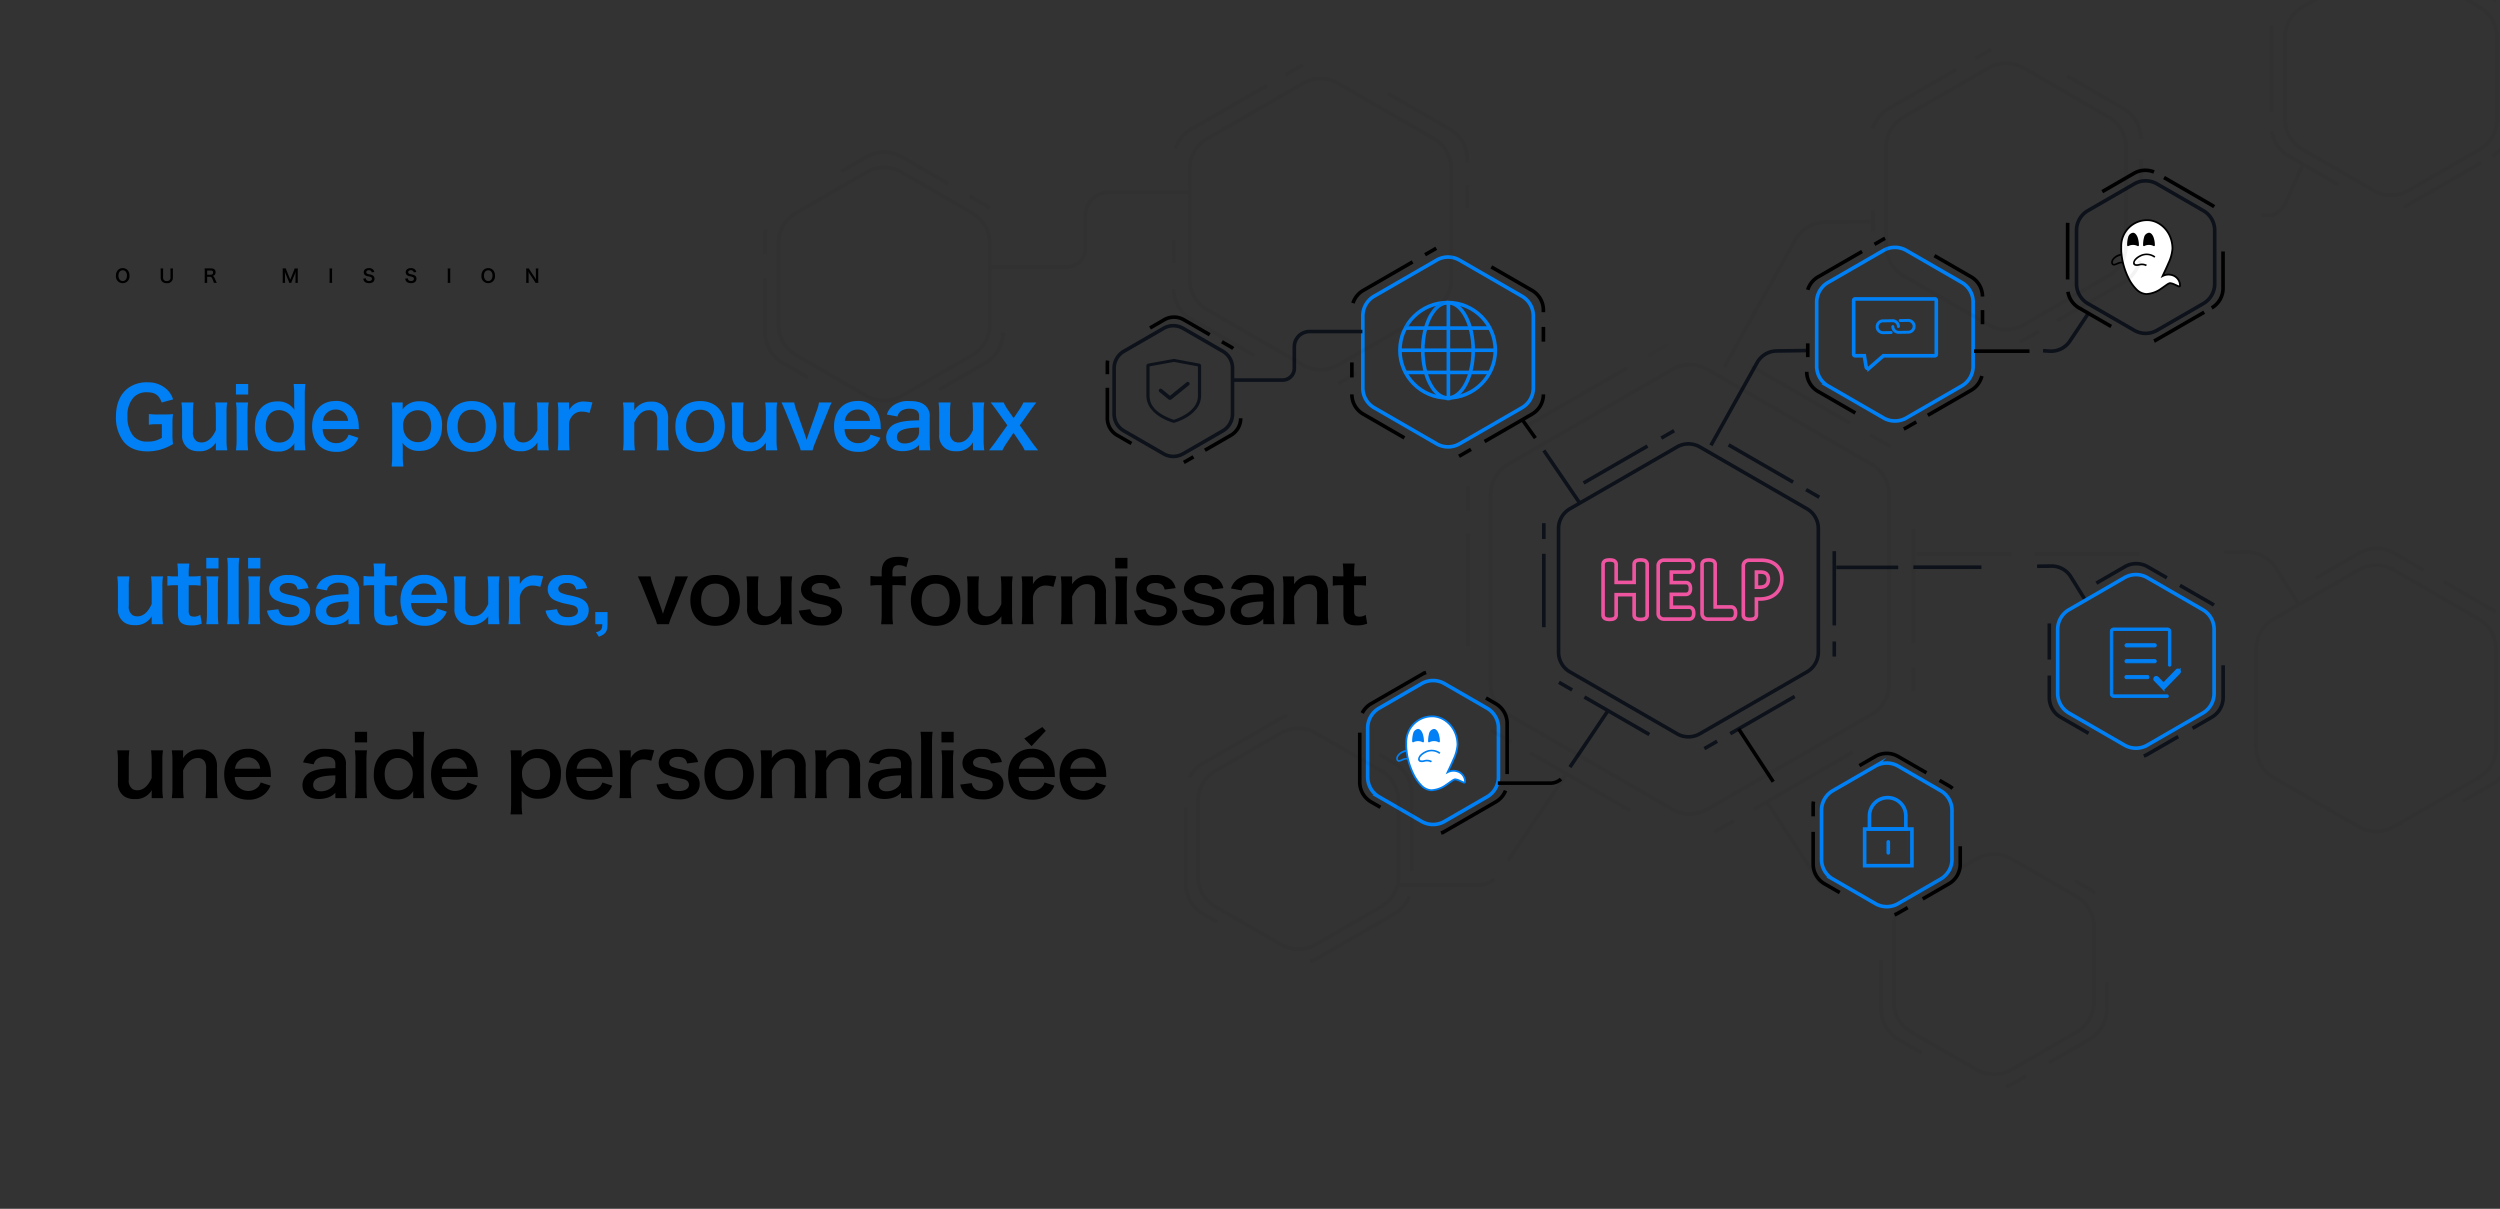 <svg xmlns="http://www.w3.org/2000/svg" xmlns:xlink="http://www.w3.org/1999/xlink" width="690" height="333.626" viewBox="0 0 690 333.626">
  <rect x="0" y="0" width="690" height="333.626" fill="#333333" stroke="none"/>
  <defs>
    <clipPath id="clip-path">
      <rect id="矩形_2278" data-name="矩形 2278" width="690" height="333.626" fill="#fff"/>
    </clipPath>
  </defs>
  <g id="小屏-banner" transform="translate(-19064 342)">
    <g id="组_21831" data-name="组 21831" transform="translate(19053.314 -450)">
      <g id="组_21800" data-name="组 21800" transform="translate(316.316 155)">
        <g id="新手引导_2" data-name="新手引导 2" transform="translate(205.986 35.5)">
          <path id="路径_1948" data-name="路径 1948" d="M1721.463,349.6h-14.194l-3.911,3.4a.515.515,0,0,1-.842-.3l-.506-3.1h-2.533a.409.409,0,0,1-.409-.409h0V334.317a.408.408,0,0,1,.408-.409h21.987a.409.409,0,0,1,.409.409h0v14.875A.409.409,0,0,1,1721.463,349.6Z" transform="translate(-1699.069 -333.908)" fill="none" stroke="#0080f4" stroke-linecap="round" stroke-miterlimit="10" stroke-width="1"/>
          <g id="组_799" data-name="组 799" transform="translate(6.072 5.534)">
            <path id="路径_1951" data-name="路径 1951" d="M1710.61,348.687a1.97,1.97,0,0,1-.615-1.429,2.029,2.029,0,0,1,.566-1.449,1.97,1.97,0,0,1,1.429-.615l2.629-.044a2.026,2.026,0,0,1,1.449.566,1.969,1.969,0,0,1,.614,1.429.405.405,0,0,1-.118.289.462.462,0,0,1-.285.129.4.4,0,0,1-.41-.385v-.012a1.238,1.238,0,0,0-1.243-1.2l-2.629.045a1.207,1.207,0,0,0-.851.379,1.271,1.271,0,0,0-.35.864,1.2,1.2,0,0,0,.379.851,1.267,1.267,0,0,0,.863.35l2.218-.038a.4.4,0,0,1,.014.808l-2.219.037A2.042,2.042,0,0,1,1710.61,348.687Z" transform="translate(-1709.995 -345.075)" fill="#0080f4"/>
            <path id="路径_1952" data-name="路径 1952" d="M1721.479,348.5a1.969,1.969,0,0,1-.616-1.43.4.4,0,1,1,.808-.014,1.237,1.237,0,0,0,1.242,1.2l2.63-.045a1.208,1.208,0,0,0,.851-.379,1.271,1.271,0,0,0,.349-.863,1.208,1.208,0,0,0-.379-.851,1.271,1.271,0,0,0-.863-.349l-2.218.037a.406.406,0,0,1-.008-.81l2.218-.038a2.028,2.028,0,0,1,1.448.566,1.97,1.97,0,0,1,.615,1.429,2.034,2.034,0,0,1-1.994,2.063l-2.629.045a2.031,2.031,0,0,1-1.45-.567Z" transform="translate(-1716.538 -344.961)" fill="#0080f4"/>
          </g>
        </g>
        <g id="组_21419" data-name="组 21419" transform="translate(120.466 71.868)">
          <path id="路径_37402" data-name="路径 37402" d="M1557.566,499.484,1528,482.411a6.281,6.281,0,0,1-3.141-5.439V442.827a6.282,6.282,0,0,1,3.141-5.44l29.567-17.072a6.283,6.283,0,0,1,6.281,0l29.569,17.072a6.282,6.282,0,0,1,3.141,5.44v34.144a6.281,6.281,0,0,1-3.141,5.439l-29.569,17.072A6.281,6.281,0,0,1,1557.566,499.484Z" transform="translate(-1520.797 -415.831)" fill="none" stroke="#0c111a" stroke-miterlimit="10" stroke-width="1"/>
          <line id="直线_167" data-name="直线 167" y1="4.382" transform="translate(0 25.526)" fill="none" stroke="#0c111a" stroke-miterlimit="10" stroke-width="1"/>
          <line id="直线_168" data-name="直线 168" y1="20.262" transform="translate(0 33.982)" fill="none" stroke="#0c111a" stroke-miterlimit="10" stroke-width="1"/>
          <line id="直线_169" data-name="直线 169" x1="3.64" y1="2.101" transform="translate(4.167 69.455)" fill="none" stroke="#0c111a" stroke-miterlimit="10" stroke-width="1"/>
          <line id="直线_170" data-name="直线 170" x1="17.907" y1="10.338" transform="translate(11.203 73.517)" fill="none" stroke="#0c111a" stroke-miterlimit="10" stroke-width="1"/>
          <line id="直线_171" data-name="直线 171" x1="3.516" y2="2.03" transform="translate(44.315 85.719)" fill="none" stroke="#0c111a" stroke-miterlimit="10" stroke-width="1"/>
          <line id="直线_172" data-name="直线 172" x1="17.787" y2="10.269" transform="translate(51.448 73.361)" fill="none" stroke="#0c111a" stroke-miterlimit="10" stroke-width="1"/>
          <line id="直线_173" data-name="直线 173" y2="4.159" transform="translate(80.169 58.18)" fill="none" stroke="#0c111a" stroke-miterlimit="10" stroke-width="1"/>
          <line id="直线_174" data-name="直线 174" y2="20.486" transform="translate(80.169 33.257)" fill="none" stroke="#0c111a" stroke-miterlimit="10" stroke-width="1"/>
          <line id="直线_175" data-name="直线 175" x2="3.649" y2="2.106" transform="translate(72.384 16.268)" fill="none" stroke="#0c111a" stroke-miterlimit="10" stroke-width="1"/>
          <line id="直线_176" data-name="直线 176" x2="17.802" y2="10.278" transform="translate(50.988 3.915)" fill="none" stroke="#0c111a" stroke-miterlimit="10" stroke-width="1"/>
          <line id="直线_177" data-name="直线 177" y1="2.049" x2="3.549" transform="translate(32.413)" fill="none" stroke="#0c111a" stroke-miterlimit="10" stroke-width="1"/>
          <line id="直线_178" data-name="直线 178" y1="10.19" x2="17.649" transform="translate(10.962 4.244)" fill="none" stroke="#0c111a" stroke-miterlimit="10" stroke-width="1"/>
        </g>
        <path id="路径_37403" data-name="路径 37403" d="M1695.678,350.553l-15.311-8.837a6.281,6.281,0,0,1-3.14-5.439V318.6a6.281,6.281,0,0,1,3.14-5.439l15.311-8.837a6.281,6.281,0,0,1,6.281,0l15.311,8.837a6.281,6.281,0,0,1,3.141,5.439v17.68a6.281,6.281,0,0,1-3.141,5.439l-15.311,8.837A6.281,6.281,0,0,1,1695.678,350.553Z" transform="translate(-1481.454 -282.206)" fill="none" stroke="#0080f4" stroke-miterlimit="10" stroke-width="1"/>
        <path id="路径_37404" data-name="路径 37404" d="M1732.093,406.509l-2.846,1.643a6.453,6.453,0,0,1-.616.312" transform="translate(-1508.822 -337.061)" fill="none" stroke="#000" stroke-miterlimit="10" stroke-width="1"/>
        <path id="路径_37405" data-name="路径 37405" d="M1757.731,379.423a6.283,6.283,0,0,1-2.957,3.931l-11.958,6.9" transform="translate(-1516.374 -322.64)" fill="none" stroke="#000" stroke-miterlimit="10" stroke-width="1"/>
        <line id="直线_179" data-name="直线 179" y2="3.894" transform="translate(241.541 38.588)" fill="none" stroke="#000" stroke-miterlimit="10" stroke-width="1"/>
        <path id="路径_37406" data-name="路径 37406" d="M1746.736,308.386l10.125,5.845a6.281,6.281,0,0,1,3.14,5.439" transform="translate(-1518.462 -284.819)" fill="none" stroke="#000" stroke-miterlimit="10" stroke-width="1"/>
        <path id="路径_37407" data-name="路径 37407" d="M1711.339,299.8l2.423-1.4q.244-.14.5-.258" transform="translate(-1499.616 -279.365)" fill="none" stroke="#000" stroke-miterlimit="10" stroke-width="1"/>
        <path id="路径_37408" data-name="路径 37408" d="M1671.959,316.49a6.282,6.282,0,0,1,2.858-3.576l12.131-7" transform="translate(-1478.649 -283.501)" fill="none" stroke="#000" stroke-miterlimit="10" stroke-width="1"/>
        <path id="路径_37409" data-name="路径 37409" d="M1684.778,388.288l-10.278-5.936a6.283,6.283,0,0,1-3.141-5.439" transform="translate(-1478.33 -321.304)" fill="none" stroke="#000" stroke-miterlimit="10" stroke-width="1"/>
        <path id="路径_37410" data-name="路径 37410" d="M1614.816,390.547l12.743-22.832a6.28,6.28,0,0,1,5.394-3.219l8.124-.118" transform="translate(-1448.226 -314.63)" fill="none" stroke="#0c111a" stroke-miterlimit="10" stroke-width="1"/>
        <path id="路径_37411" data-name="路径 37411" d="M1823.2,342.909l-4.948,7.422a6.281,6.281,0,0,1-5.631,2.784l-1.777-.115" transform="translate(-1552.592 -303.2)" fill="none" stroke="#0c111a" stroke-miterlimit="10" stroke-width="1"/>
        <path id="路径_37412" data-name="路径 37412" d="M1820.652,501.024l-4.015-6.469a6.281,6.281,0,0,0-5.537-2.965l-3.791.057" transform="translate(-1550.712 -382.357)" fill="none" stroke="#0c111a" stroke-miterlimit="10" stroke-width="1"/>
        <path id="路径_37413" data-name="路径 37413" d="M1694.951,646.671l-11.722-6.768a6.281,6.281,0,0,1-3.141-5.44V620.927a6.281,6.281,0,0,1,3.141-5.439l11.722-6.768a6.282,6.282,0,0,1,6.281,0l11.722,6.768a6.281,6.281,0,0,1,3.14,5.439v13.536a6.281,6.281,0,0,1-3.14,5.44l-11.722,6.768A6.283,6.283,0,0,1,1694.951,646.671Z" transform="translate(-1482.977 -444.273)" fill="none" stroke="#0080f4" stroke-miterlimit="10" stroke-width="1"/>
        <path id="路径_37414" data-name="路径 37414" d="M1675.148,634.673v-2.993a6.285,6.285,0,0,1,.094-1.081" transform="translate(-1480.347 -456.37)" fill="none" stroke="#000" stroke-miterlimit="10" stroke-width="1"/>
        <path id="路径_37415" data-name="路径 37415" d="M1682.484,665.257l-4.195-2.422a6.282,6.282,0,0,1-3.14-5.44V648.5" transform="translate(-1480.348 -465.902)" fill="none" stroke="#000" stroke-miterlimit="10" stroke-width="1"/>
        <path id="路径_37416" data-name="路径 37416" d="M1726.8,693.194l-2.646,1.528a6.268,6.268,0,0,1-.982.46" transform="translate(-1505.916 -489.696)" fill="none" stroke="#000" stroke-miterlimit="10" stroke-width="1"/>
        <path id="路径_37417" data-name="路径 37417" d="M1750.173,656.978v4.93a6.282,6.282,0,0,1-3.141,5.44l-7.215,4.166" transform="translate(-1514.778 -470.414)" fill="none" stroke="#000" stroke-miterlimit="10" stroke-width="1"/>
        <path id="路径_37418" data-name="路径 37418" d="M1749.746,618.1l2.572,1.486a6.289,6.289,0,0,1,1.029.741" transform="translate(-1520.064 -449.714)" fill="none" stroke="#000" stroke-miterlimit="10" stroke-width="1"/>
        <path id="路径_37419" data-name="路径 37419" d="M1702.45,605.545l4.39-2.535a6.283,6.283,0,0,1,6.282,0l7.828,4.519" transform="translate(-1494.883 -441.233)" fill="none" stroke="#000" stroke-miterlimit="10" stroke-width="1"/>
        <path id="路径_37420" data-name="路径 37420" d="M1276.18,385.08l-10.937-6.316a5.4,5.4,0,0,1-2.7-4.676V361.457a5.4,5.4,0,0,1,2.7-4.676l10.937-6.32a5.4,5.4,0,0,1,5.4,0l10.939,6.316a5.4,5.4,0,0,1,2.7,4.676v12.631a5.4,5.4,0,0,1-2.7,4.676l-10.939,6.316A5.4,5.4,0,0,1,1276.18,385.08Z" transform="translate(-1260.671 -306.836)" fill="none" stroke="#0c111a" stroke-miterlimit="10" stroke-width="1"/>
        <g id="组_21420" data-name="组 21420" transform="translate(0 40.527)">
          <path id="路径_37421" data-name="路径 37421" d="M1258.54,374.068v-2.852a5.361,5.361,0,0,1,.079-.916" transform="translate(-1258.54 -358.31)" fill="none" stroke="#000" stroke-miterlimit="10" stroke-width="1"/>
          <path id="路径_37422" data-name="路径 37422" d="M1265.188,401.741l-3.948-2.279a5.4,5.4,0,0,1-2.7-4.676v-8.419" transform="translate(-1258.54 -366.865)" fill="none" stroke="#000" stroke-miterlimit="10" stroke-width="1"/>
          <line id="直线_180" data-name="直线 180" x1="2.665" y2="1.539" transform="translate(21.103 38.565)" fill="none" stroke="#000" stroke-miterlimit="10" stroke-width="1"/>
          <path id="路径_37423" data-name="路径 37423" d="M1326,404.37a5.4,5.4,0,0,1-2.7,4.677l-7.178,4.144" transform="translate(-1289.199 -376.45)" fill="none" stroke="#000" stroke-miterlimit="10" stroke-width="1"/>
          <path id="路径_37424" data-name="路径 37424" d="M1326.153,359.185l2.49,1.437a5.4,5.4,0,0,1,.638.432" transform="translate(-1294.538 -352.393)" fill="none" stroke="#000" stroke-miterlimit="10" stroke-width="1"/>
          <path id="路径_37425" data-name="路径 37425" d="M1283.722,347.65l3.928-2.267a5.4,5.4,0,0,1,5.4,0l7.158,4.133" transform="translate(-1271.948 -344.659)" fill="none" stroke="#000" stroke-miterlimit="10" stroke-width="1"/>
        </g>
        <path id="路径_37426" data-name="路径 37426" d="M1427.111,598.06l-11.764-6.792a6.28,6.28,0,0,1-3.14-5.439V572.245a6.281,6.281,0,0,1,3.14-5.439l11.764-6.792a6.282,6.282,0,0,1,6.281,0l11.764,6.791a6.281,6.281,0,0,1,3.14,5.44v13.583a6.28,6.28,0,0,1-3.14,5.439l-11.764,6.792A6.282,6.282,0,0,1,1427.111,598.06Z" transform="translate(-1340.354 -418.341)" fill="none" stroke="#0080f4" stroke-miterlimit="10" stroke-width="1"/>
        <path id="路径_37427" data-name="路径 37427" d="M1473.3,624.137a6.278,6.278,0,0,1-2.7,3.122l-14.061,8.118a6.3,6.3,0,0,1-1.049.483" transform="translate(-1363.4 -452.929)" fill="none" stroke="#000" stroke-miterlimit="10" stroke-width="1"/>
        <path id="路径_37428" data-name="路径 37428" d="M1482.021,569.482l2.706,1.562a6.282,6.282,0,0,1,3.141,5.44v13.981" transform="translate(-1377.524 -423.83)" fill="none" stroke="#000" stroke-miterlimit="10" stroke-width="1"/>
        <path id="路径_37429" data-name="路径 37429" d="M1408.983,565.591a6.281,6.281,0,0,1,2.455-2.585l14.061-8.118a6.325,6.325,0,0,1,1.111-.5" transform="translate(-1338.638 -415.791)" fill="none" stroke="#000" stroke-miterlimit="10" stroke-width="1"/>
        <path id="路径_37430" data-name="路径 37430" d="M1413.222,610.538l-2.565-1.481a6.282,6.282,0,0,1-3.14-5.44V589.949" transform="translate(-1337.857 -434.727)" fill="none" stroke="#000" stroke-miterlimit="10" stroke-width="1"/>
        <path id="路径_37431" data-name="路径 37431" d="M1429.724,360.747l-17.246-9.957a6.281,6.281,0,0,1-3.14-5.439V325.437a6.282,6.282,0,0,1,3.14-5.44l17.246-9.957a6.28,6.28,0,0,1,6.281,0L1453.251,320a6.282,6.282,0,0,1,3.14,5.44v19.912a6.281,6.281,0,0,1-3.14,5.439l-17.246,9.957A6.282,6.282,0,0,1,1429.724,360.747Z" transform="translate(-1338.827 -285.252)" fill="none" stroke="#0080f4" stroke-miterlimit="10" stroke-width="1"/>
        <line id="直线_181" data-name="直线 181" y1="4.145" transform="translate(67.488 53.031)" fill="none" stroke="#000" stroke-miterlimit="10" stroke-width="1"/>
        <path id="路径_37432" data-name="路径 37432" d="M1417.379,402.275l-11.365-6.562a6.281,6.281,0,0,1-3.14-5.439" transform="translate(-1335.385 -328.418)" fill="none" stroke="#000" stroke-miterlimit="10" stroke-width="1"/>
        <line id="直线_182" data-name="直线 182" x1="3.303" y2="1.907" transform="translate(97.059 77.022)" fill="none" stroke="#000" stroke-miterlimit="10" stroke-width="1"/>
        <path id="路径_37433" data-name="路径 37433" d="M1497.428,390.275a6.281,6.281,0,0,1-3.14,5.439l-13.1,7.563" transform="translate(-1377.08 -328.418)" fill="none" stroke="#000" stroke-miterlimit="10" stroke-width="1"/>
        <line id="直线_183" data-name="直线 183" y2="4.061" transform="translate(120.348 43.235)" fill="none" stroke="#000" stroke-miterlimit="10" stroke-width="1"/>
        <path id="路径_37434" data-name="路径 37434" d="M1485.192,315.022l11.227,6.482a6.281,6.281,0,0,1,3.14,5.439v.583" transform="translate(-1379.213 -288.353)" fill="none" stroke="#000" stroke-miterlimit="10" stroke-width="1"/>
        <line id="直线_184" data-name="直线 184" y1="1.788" x2="3.096" transform="translate(87.681 21.519)" fill="none" stroke="#000" stroke-miterlimit="10" stroke-width="1"/>
        <path id="路径_37435" data-name="路径 37435" d="M1403.524,323.438a6.278,6.278,0,0,1,2.836-3.507l13.621-7.864" transform="translate(-1335.731 -286.779)" fill="none" stroke="#000" stroke-miterlimit="10" stroke-width="1"/>
        <path id="路径_37436" data-name="路径 37436" d="M1846.529,305.476l-12.789-7.383a6.281,6.281,0,0,1-3.14-5.439V277.886a6.282,6.282,0,0,1,3.14-5.44l12.789-7.383a6.282,6.282,0,0,1,6.281,0l12.789,7.383a6.282,6.282,0,0,1,3.14,5.44v14.767a6.281,6.281,0,0,1-3.14,5.439l-12.789,7.383A6.28,6.28,0,0,1,1846.529,305.476Z" transform="translate(-1563.112 -261.306)" fill="none" stroke="#0c111a" stroke-miterlimit="10" stroke-width="1"/>
        <path id="路径_37437" data-name="路径 37437" d="M1845.792,263.881l8.753-5.054a6.282,6.282,0,0,1,5.533-.368" transform="translate(-1571.2 -257.986)" fill="none" stroke="#000" stroke-miterlimit="10" stroke-width="1"/>
        <path id="路径_37438" data-name="路径 37438" d="M1825.365,304.632v-15.1q0-.267.022-.53" transform="translate(-1560.325 -274.501)" fill="none" stroke="#000" stroke-miterlimit="10" stroke-width="1"/>
        <path id="路径_37439" data-name="路径 37439" d="M1837.468,339.274l-8.871-5.122a6.281,6.281,0,0,1-3.062-4.448" transform="translate(-1560.415 -296.169)" fill="none" stroke="#000" stroke-miterlimit="10" stroke-width="1"/>
        <path id="路径_37440" data-name="路径 37440" d="M1890.2,341.752l-13.11,7.569a6.341,6.341,0,0,1-.748.368" transform="translate(-1587.467 -302.584)" fill="none" stroke="#000" stroke-miterlimit="10" stroke-width="1"/>
        <path id="路径_37441" data-name="路径 37441" d="M1913.515,305.892v10.143a6.282,6.282,0,0,1-3.14,5.439" transform="translate(-1605.584 -283.492)" fill="none" stroke="#000" stroke-miterlimit="10" stroke-width="1"/>
        <path id="路径_37442" data-name="路径 37442" d="M1882.252,262.271l13.149,7.591a6.317,6.317,0,0,1,.693.464" transform="translate(-1590.612 -260.267)" fill="none" stroke="#000" stroke-miterlimit="10" stroke-width="1"/>
        <path id="路径_37443" data-name="路径 37443" d="M1837.932,543.7l-15.305-8.837a6.281,6.281,0,0,1-3.141-5.439V511.751a6.281,6.281,0,0,1,3.141-5.439l15.305-8.837a6.282,6.282,0,0,1,6.281,0l15.306,8.837a6.281,6.281,0,0,1,3.141,5.439v17.675a6.281,6.281,0,0,1-3.141,5.439l-15.306,8.837A6.28,6.28,0,0,1,1837.932,543.7Z" transform="translate(-1557.194 -385.044)" fill="none" stroke="#0080f4" stroke-miterlimit="10" stroke-width="1"/>
        <g id="组_21801" data-name="组 21801" transform="translate(259.978 108.568)">
          <line id="直线_185" data-name="直线 185" y1="9.972" transform="translate(0.001 16.504)" fill="none" stroke="#0c111a" stroke-miterlimit="10" stroke-width="1"/>
          <path id="路径_37444" data-name="路径 37444" d="M1825.376,572.175l-7.7-4.442a6.282,6.282,0,0,1-3.141-5.439v-6.064" transform="translate(-1814.538 -525.342)" fill="none" stroke="#0c111a" stroke-miterlimit="10" stroke-width="1"/>
          <path id="路径_37445" data-name="路径 37445" d="M1879.822,592.251l-8.454,4.881a6.257,6.257,0,0,1-1.044.481" transform="translate(-1844.239 -544.52)" fill="none" stroke="#0c111a" stroke-miterlimit="10" stroke-width="1"/>
          <path id="路径_37446" data-name="路径 37446" d="M1907.522,550.136v8.911a6.281,6.281,0,0,1-3.14,5.439l-5.307,3.064" transform="translate(-1859.547 -522.098)" fill="none" stroke="#0c111a" stroke-miterlimit="10" stroke-width="1"/>
          <path id="路径_37447" data-name="路径 37447" d="M1891.662,503l8.772,5.064a6.35,6.35,0,0,1,.6.4" transform="translate(-1855.6 -497.004)" fill="none" stroke="#0c111a" stroke-miterlimit="10" stroke-width="1"/>
          <path id="路径_37448" data-name="路径 37448" d="M1842.311,495.552l7.861-4.538a6.283,6.283,0,0,1,6.281,0l5.312,3.067" transform="translate(-1829.325 -490.173)" fill="none" stroke="#0c111a" stroke-miterlimit="10" stroke-width="1"/>
        </g>
        <path id="路径_37449" data-name="路径 37449" d="M1332.093,366.561h13.976a3.238,3.238,0,0,0,3.238-3.238h0v-5.972a4.186,4.186,0,0,1,4.186-4.186h14.6" transform="translate(-1297.701 -308.66)" fill="none" stroke="#0c111a" stroke-miterlimit="10" stroke-width="1"/>
        <line id="直线_186" data-name="直线 186" x2="17.081" transform="translate(201.201 109.59)" fill="none" stroke="#0c111a" stroke-miterlimit="10" stroke-width="1"/>
        <line id="直线_187" data-name="直线 187" x2="18.797" transform="translate(222.454 109.548)" fill="none" stroke="#0c111a" stroke-miterlimit="10" stroke-width="1"/>
        <line id="直线_188" data-name="直线 188" x2="3.74" y2="5.242" transform="translate(114.402 68.674)" fill="none" stroke="#000" stroke-miterlimit="10" stroke-width="1"/>
        <line id="直线_189" data-name="直线 189" x2="9.918" y2="14.529" transform="translate(120.466 77.326)" fill="none" stroke="#0c111a" stroke-miterlimit="10" stroke-width="1"/>
        <line id="直线_190" data-name="直线 190" y2="3.796" transform="translate(193.31 47.77)" fill="none" stroke="#000" stroke-miterlimit="10" stroke-width="1"/>
        <line id="直线_191" data-name="直线 191" x2="15.294" transform="translate(239.213 49.919)" fill="none" stroke="#000" stroke-miterlimit="10" stroke-width="1"/>
        <line id="直线_192" data-name="直线 192" x2="9.555" y2="14.597" transform="translate(174.23 154.161)" fill="none" stroke="#000" stroke-miterlimit="10" stroke-width="1"/>
        <line id="直线_193" data-name="直线 193" x1="10.503" y2="15.584" transform="translate(127.673 149.141)" fill="none" stroke="#0c111a" stroke-miterlimit="10" stroke-width="1"/>
        <path id="路径_37450" data-name="路径 37450" d="M1489.025,618.454h14.194a4.428,4.428,0,0,0,3.238-1.109" transform="translate(-1381.253 -449.313)" fill="none" stroke="#000" stroke-miterlimit="10" stroke-width="1"/>
        <g id="组_21796" data-name="组 21796" transform="translate(136.811 107.543)">
          <path id="路径_38716" data-name="路径 38716" d="M1562.546,488.124a2.507,2.507,0,0,0-.449-.1,3.85,3.85,0,0,0-.583-.038,3.913,3.913,0,0,0-.6.038,2.546,2.546,0,0,0-.438.1,1.1,1.1,0,0,0-.766,1.058v5h-4.959v-5a1.1,1.1,0,0,0-.766-1.057,2.505,2.505,0,0,0-.449-.1,4.6,4.6,0,0,0-1.179,0,2.528,2.528,0,0,0-.459.106,1.1,1.1,0,0,0-.765,1.057v14a1.112,1.112,0,0,0,.182.618,1.124,1.124,0,0,0,.58.439,2.462,2.462,0,0,0,.461.107,4.608,4.608,0,0,0,1.179,0,2.444,2.444,0,0,0,.448-.1,1.1,1.1,0,0,0,.767-1.058v-5.63h4.959v5.63a1.1,1.1,0,0,0,.761,1.056,2.492,2.492,0,0,0,.443.106,3.909,3.909,0,0,0,.6.038,3.85,3.85,0,0,0,.583-.038,2.446,2.446,0,0,0,.448-.1,1.1,1.1,0,0,0,.767-1.058v-14a1.1,1.1,0,0,0-.766-1.057Z" transform="translate(-1551.129 -487.981)" fill="none" stroke="#ef54a1" stroke-miterlimit="10" stroke-width="1"/>
          <path id="路径_38717" data-name="路径 38717" d="M1593.253,501.695a1.228,1.228,0,0,0-.411-.426,1.147,1.147,0,0,0-.6-.17H1587.3v-3.54h4.052a1.183,1.183,0,0,0,.564-.141,1.161,1.161,0,0,0,.456-.457,1.537,1.537,0,0,0,.17-.519,3.075,3.075,0,0,0,.033-.479,3.463,3.463,0,0,0-.031-.488,1.533,1.533,0,0,0-.171-.541,1.259,1.259,0,0,0-.383-.425,1.124,1.124,0,0,0-.637-.2H1587.3v-2.9h4.863a1.133,1.133,0,0,0,1.042-.67,1.818,1.818,0,0,0,.138-.451,2.819,2.819,0,0,0,.043-.508,2.924,2.924,0,0,0-.042-.528,1.959,1.959,0,0,0-.134-.448,1.13,1.13,0,0,0-1.047-.685h-6.919a1.643,1.643,0,0,0-1,.345,1.515,1.515,0,0,0-.563,1.283V502.76a1.511,1.511,0,0,0,.564,1.283,1.64,1.64,0,0,0,1,.345h7a1.155,1.155,0,0,0,.6-.169,1.2,1.2,0,0,0,.423-.451,1.566,1.566,0,0,0,.177-.54,3.231,3.231,0,0,0,.032-.479,3.416,3.416,0,0,0-.032-.5A1.531,1.531,0,0,0,1593.253,501.695Z" transform="translate(-1568.459 -488.058)" fill="none" stroke="#ef54a1" stroke-miterlimit="10" stroke-width="1"/>
          <path id="路径_38718" data-name="路径 38718" d="M1618.625,501.6a1.238,1.238,0,0,0-.394-.449,1.14,1.14,0,0,0-.648-.2h-4.39V489.181a1.1,1.1,0,0,0-.765-1.057,2.515,2.515,0,0,0-.449-.1,4.6,4.6,0,0,0-1.179,0,2.518,2.518,0,0,0-.459.106,1.1,1.1,0,0,0-.765,1.057v13.5a1.512,1.512,0,0,0,.564,1.283,1.642,1.642,0,0,0,1,.345h6.447a1.136,1.136,0,0,0,.65-.2,1.207,1.207,0,0,0,.407-.491,1.788,1.788,0,0,0,.144-.493,3.411,3.411,0,0,0,.032-.5,3.541,3.541,0,0,0-.031-.5A1.608,1.608,0,0,0,1618.625,501.6Z" transform="translate(-1582.247 -487.981)" fill="none" stroke="#ef54a1" stroke-miterlimit="10" stroke-width="1"/>
          <path id="路径_38719" data-name="路径 38719" d="M1644.281,491.463a4.544,4.544,0,0,0-2.078-2.531,5.072,5.072,0,0,0-1.446-.577,9.418,9.418,0,0,0-1.129-.185c-.313-.029-.644-.043-.983-.043h-3.122a1.672,1.672,0,0,0-1.059.379,1.579,1.579,0,0,0-.547,1.294v13.456a1.1,1.1,0,0,0,.762,1.056,2.41,2.41,0,0,0,.453.106,3.944,3.944,0,0,0,.594.038,4,4,0,0,0,.594-.037,2.292,2.292,0,0,0,.457-.11,1.154,1.154,0,0,0,.538-.389,1.094,1.094,0,0,0,.22-.664v-4.413h.817a7.979,7.979,0,0,0,2.6-.384,5.476,5.476,0,0,0,1.94-1.134,5.039,5.039,0,0,0,1.238-1.8,6.02,6.02,0,0,0,.423-2.291A5.524,5.524,0,0,0,1644.281,491.463Zm-6.746-.057h.952a6.065,6.065,0,0,1,.895.069,1.916,1.916,0,0,1,.709.263,1.485,1.485,0,0,1,.521.577,2.232,2.232,0,0,1,.226,1.08,2.692,2.692,0,0,1-.152.925,1.774,1.774,0,0,1-.406.656,1.9,1.9,0,0,1-.681.432,3.277,3.277,0,0,1-1.156.169h-.907Z" transform="translate(-1595.207 -488.058)" fill="none" stroke="#ef54a1" stroke-miterlimit="10" stroke-width="1"/>
        </g>
        <g id="组_21426" data-name="组 21426" transform="translate(79.722 150.714)">
          <path id="路径_37377-2" data-name="路径 37377-2" d="M1432.219,602.33a3.468,3.468,0,0,0-1.767.4,2.275,2.275,0,0,1-.732.21c-.327-.2-.254-.623-.108-.9a2.519,2.519,0,0,1,.586-.688,4,4,0,0,1,1.73-.748l-.051-.463a3.575,3.575,0,0,0-1.977.855,2.915,2.915,0,0,0-.7.818c-.283.631-.261,1.388.493,1.586a2.272,2.272,0,0,0,.935-.246c.534-.2,1.2-.554,1.717-.3Z" transform="translate(-1429.036 -590.867)" fill="#0080f4"/>
          <path id="路径_37378-2" data-name="路径 37378-2" d="M1435.505,592.3a19.662,19.662,0,0,0,1.376,3.81,11.728,11.728,0,0,0,2.238,3.252,4.125,4.125,0,0,0,2.81,1.34,7.693,7.693,0,0,0,4.15-1.55c.572-.381,1.076-.758,1.485-1.035a2.47,2.47,0,0,1,.855-.427,3.452,3.452,0,0,1,1.152.327c.445.187.909.421,1.309.579a.244.244,0,0,0,.307-.156.211.211,0,0,0,.011-.054,2.992,2.992,0,0,0-1.917-2.825,3.553,3.553,0,0,0-2.9.166c.526-1.127,1.122-2.341,1.637-3.571a11.329,11.329,0,0,0,1.094-3.969c0-4.752-3.565-7.88-6.953-7.88a7.131,7.131,0,0,0-7.185,7.4v.014a13.658,13.658,0,0,0,.058,1.861l.051.463c.07.568.161,1.146.29,1.724Z" transform="translate(-1432.193 -580.307)" fill="#fff" stroke="#0080f4" stroke-miterlimit="10" stroke-width="0.5"/>
          <path id="路径_37379-2" data-name="路径 37379-2" d="M1448.144,589a1.6,1.6,0,0,1,1.356-1.262c.62.012,1.034.672,1.26,1.253a6.826,6.826,0,0,1,.362,2.224.244.244,0,0,1-.269.216.241.241,0,0,1-.093-.029,2.43,2.43,0,0,0-1.26-.3,2.457,2.457,0,0,0-1.268.3.244.244,0,0,1-.329-.1.248.248,0,0,1-.026-.083A7.669,7.669,0,0,1,1448.144,589Z" transform="translate(-1439.066 -584.261)" fill="#0080f4"/>
          <path id="路径_37380-2" data-name="路径 37380-2" d="M1438.811,591.4a.244.244,0,0,1-.329-.1.248.248,0,0,1-.026-.083,7.672,7.672,0,0,1,.268-2.216,1.6,1.6,0,0,1,1.356-1.263c.619.012,1.034.671,1.263,1.253a6.842,6.842,0,0,1,.362,2.224.244.244,0,0,1-.362.187,2.776,2.776,0,0,0-2.532,0Z" transform="translate(-1434.05 -584.262)" fill="#0080f4"/>
          <path id="路径_37381-2" data-name="路径 37381-2" d="M1447.826,601.184a3.489,3.489,0,0,0-3.781-.3,4.209,4.209,0,0,0-1.283.949c-.3.351-.574.856-.058,1.122a2.446,2.446,0,0,0,.819-.043,2.942,2.942,0,0,1,2.274.224l-.29.362a2.579,2.579,0,0,0-1.9-.13,2.613,2.613,0,0,1-1.006.043c-1.01-.263-.627-1.341-.181-1.883a4.613,4.613,0,0,1,1.427-1.057,4.084,4.084,0,0,1,4.266.34Z" transform="translate(-1435.916 -590.807)" fill="#0080f4"/>
        </g>
        <g id="组_21424" data-name="组 21424" transform="translate(80.751 36.504)">
          <circle id="椭圆_1642" data-name="椭圆 1642" cx="13.164" cy="13.164" r="13.164" fill="none" stroke="#0080f4" stroke-miterlimit="10" stroke-width="1"/>
          <path id="直线_194" data-name="直线 194" d="M0,0H26.328" transform="translate(0 13.164)" fill="none" stroke="#0080f4" stroke-width="1"/>
          <line id="直线_195" data-name="直线 195" x2="23.313" transform="translate(1.508 7.044)" fill="none" stroke="#0080f4" stroke-miterlimit="10" stroke-width="1"/>
          <line id="直线_196" data-name="直线 196" x2="23.038" transform="translate(1.508 19.284)" fill="none" stroke="#0080f4" stroke-miterlimit="10" stroke-width="1"/>
          <line id="直线_197" data-name="直线 197" y1="26.954" transform="translate(13.368 0.026)" fill="none" stroke="#0080f4" stroke-miterlimit="10" stroke-width="1"/>
          <ellipse id="椭圆_1643" data-name="椭圆 1643" cx="6.958" cy="13.151" rx="6.958" ry="13.151" transform="translate(6.305 0.026)" fill="none" stroke="#0080f4" stroke-miterlimit="10" stroke-width="1"/>
        </g>
        <g id="组_21425" data-name="组 21425" transform="translate(209.007 173.15)">
          <rect id="矩形_2213" data-name="矩形 2213" width="13.053" height="10.108" transform="translate(0 8.668)" fill="none" stroke="#0080f4" stroke-miterlimit="10" stroke-width="1"/>
          <path id="矩形_2214" data-name="矩形 2214" d="M1713.4,628.291h0a5.024,5.024,0,0,1,5.024,5.024v3.59H1708.38v-3.59A5.024,5.024,0,0,1,1713.4,628.291Z" transform="translate(-1707.047 -628.291)" fill="none" stroke="#0080f4" stroke-miterlimit="10" stroke-width="1"/>
          <line id="直线_198" data-name="直线 198" y2="3.032" transform="translate(6.526 12.205)" fill="none" stroke="#0080f4" stroke-linecap="round" stroke-miterlimit="10" stroke-width="1"/>
        </g>
        <g id="组_21797" data-name="组 21797" transform="translate(10.769 52.065)">
          <path id="路径_38720" data-name="路径 38720" d="M1296.165,370.624l-6.906-1.279a.647.647,0,0,0-.229,0l-6.946,1.279a.629.629,0,0,0-.514.619v8.187a5.945,5.945,0,0,0,1.208,3.586,9.279,9.279,0,0,0,2.559,2.291,14.686,14.686,0,0,0,3.647,1.633.627.627,0,0,0,.327,0,14.748,14.748,0,0,0,3.625-1.648,9.315,9.315,0,0,0,2.544-2.3,5.932,5.932,0,0,0,1.2-3.568v-8.183A.629.629,0,0,0,1296.165,370.624Zm-.366,8.882c0,1.954-1.119,3.662-3.325,5.077a15,15,0,0,1-3.276,1.531.162.162,0,0,1-.108,0q-6.639-2.268-6.639-6.607v-7.981a.167.167,0,0,1,.136-.165l6.528-1.2a.162.162,0,0,1,.06,0l6.487,1.2a.167.167,0,0,1,.136.165Z" transform="translate(-1281.57 -369.334)" fill="#0c111a"/>
        </g>
        <g id="组_21426-2" data-name="组 21426" transform="translate(277.055 13.766)">
          <path id="路径_37377-2-2" data-name="路径 37377-2" d="M1854.241,309.45a3.467,3.467,0,0,0-1.767.4,2.265,2.265,0,0,1-.732.21c-.327-.2-.254-.623-.108-.9a2.513,2.513,0,0,1,.586-.688,4,4,0,0,1,1.73-.748l-.051-.463a3.573,3.573,0,0,0-1.977.855,2.913,2.913,0,0,0-.7.818c-.283.631-.261,1.388.493,1.587a2.273,2.273,0,0,0,.935-.246c.534-.2,1.2-.554,1.716-.3Z" transform="translate(-1851.059 -297.987)"/>
          <path id="路径_37378-2-2" data-name="路径 37378-2" d="M1857.528,299.419a19.652,19.652,0,0,0,1.376,3.81,11.708,11.708,0,0,0,2.238,3.252,4.125,4.125,0,0,0,2.81,1.34,7.7,7.7,0,0,0,4.15-1.55c.572-.381,1.075-.758,1.484-1.035a2.47,2.47,0,0,1,.855-.427,3.452,3.452,0,0,1,1.152.327c.445.187.91.421,1.309.579a.243.243,0,0,0,.307-.156.257.257,0,0,0,.011-.054,2.994,2.994,0,0,0-1.917-2.825,3.555,3.555,0,0,0-2.9.166c.527-1.127,1.122-2.341,1.637-3.571a11.328,11.328,0,0,0,1.094-3.969c0-4.752-3.565-7.88-6.953-7.88a7.131,7.131,0,0,0-7.185,7.4v.014a13.556,13.556,0,0,0,.058,1.861l.051.463c.07.568.161,1.146.29,1.724Z" transform="translate(-1854.216 -287.427)" fill="#fff" stroke="#000" stroke-miterlimit="10" stroke-width="0.5"/>
          <path id="路径_37379-2-2" data-name="路径 37379-2" d="M1870.167,296.116a1.605,1.605,0,0,1,1.356-1.262c.619.012,1.034.671,1.26,1.253a6.829,6.829,0,0,1,.363,2.224.245.245,0,0,1-.27.217.251.251,0,0,1-.093-.03,2.43,2.43,0,0,0-1.26-.3,2.458,2.458,0,0,0-1.268.3.244.244,0,0,1-.329-.1.24.24,0,0,1-.026-.083A7.666,7.666,0,0,1,1870.167,296.116Z" transform="translate(-1861.089 -291.381)"/>
          <path id="路径_37380-2-2" data-name="路径 37380-2" d="M1860.834,298.521a.244.244,0,0,1-.355-.187,7.647,7.647,0,0,1,.268-2.216,1.6,1.6,0,0,1,1.356-1.262c.619.012,1.034.671,1.263,1.253a6.848,6.848,0,0,1,.362,2.224.244.244,0,0,1-.362.187,2.777,2.777,0,0,0-2.532,0Z" transform="translate(-1856.073 -291.382)"/>
          <path id="路径_37381-2-2" data-name="路径 37381-2" d="M1869.849,308.3a3.489,3.489,0,0,0-3.781-.3,4.2,4.2,0,0,0-1.283.949c-.3.351-.574.856-.058,1.122a2.448,2.448,0,0,0,.819-.043,2.942,2.942,0,0,1,2.274.224l-.29.362a2.58,2.58,0,0,0-1.905-.13,2.6,2.6,0,0,1-1.006.043c-1.01-.263-.627-1.341-.181-1.883a4.615,4.615,0,0,1,1.427-1.057,4.084,4.084,0,0,1,4.266.34Z" transform="translate(-1857.939 -297.926)"/>
        </g>
        <g id="组_21798" data-name="组 21798" transform="translate(14.196 58.408)">
          <path id="路径_38721" data-name="路径 38721" d="M1291.987,387.839a.731.731,0,0,1-.464-.165l-2.434-1.991a.514.514,0,0,1,.651-.8l2.248,1.839,4.584-3.711a.514.514,0,0,1,.647.8l-4.771,3.862A.73.73,0,0,1,1291.987,387.839Z" transform="translate(-1288.9 -382.9)" fill="#0c111a"/>
        </g>
        <path id="路径_38722" data-name="路径 38722" d="M1884.362,555.711l-.015-.015a.3.3,0,0,0-.427,0l-3.765,3.874c-.005,0-.013,0-.015,0l-1.766-1.818a.312.312,0,1,0-.448.434l2,2.061a.3.3,0,0,0,.194.089h.044a.305.305,0,0,0,.2-.089l4-4.118A.3.3,0,0,0,1884.362,555.711Z" transform="translate(-1588.642 -417.582)" fill="#0080f4" stroke="#0080f4" stroke-width="1"/>
        <g id="组_21799" data-name="组 21799" transform="translate(276.821 126.32)">
          <path id="路径_38723" data-name="路径 38723" d="M1859.635,556.187a.444.444,0,1,0,0,.887h5.763a.444.444,0,0,0,0-.887Z" transform="translate(-1855.155 -543.072)" fill="#0080f4" stroke="#0080f4" stroke-miterlimit="10" stroke-width="0.25"/>
          <path id="路径_38724" data-name="路径 38724" d="M1867.839,547.26a.445.445,0,0,0-.444-.444h-7.76a.444.444,0,0,0,0,.888h7.76A.445.445,0,0,0,1867.839,547.26Z" transform="translate(-1855.155 -538.082)" fill="#0080f4" stroke="#0080f4" stroke-miterlimit="10" stroke-width="0.25"/>
          <path id="路径_38725" data-name="路径 38725" d="M1867.4,537.445h-7.76a.444.444,0,0,0,0,.888h7.76a.444.444,0,0,0,0-.888Z" transform="translate(-1855.155 -533.093)" fill="#0080f4" stroke="#0080f4" stroke-miterlimit="10" stroke-width="0.25"/>
          <path id="路径_38727" data-name="路径 38727" d="M1866.214,546.606h-14.7a.269.269,0,0,1-.269-.268V529.1a.269.269,0,0,1,.269-.268h14.8a.269.269,0,0,1,.268.268v9.237a.345.345,0,1,0,.691,0V529.1a.96.96,0,0,0-.959-.959h-14.8a.96.96,0,0,0-.959.959v17.241a.96.96,0,0,0,.959.959h14.7a.345.345,0,0,0,0-.691Z" transform="translate(-1850.559 -528.138)" fill="#0080f4" stroke="#0080f4" stroke-miterlimit="10" stroke-width="0.25"/>
        </g>
      </g>
      <g id="蒙版组_29" data-name="蒙版组 29" transform="translate(10.685 108)" clip-path="url(#clip-path)">
        <g id="组_21645" data-name="组 21645" transform="translate(211.18 -15.165)" opacity="0.05">
          <g id="组_21643" data-name="组 21643" transform="translate(193.995 110.23)">
            <path id="路径_38579" data-name="路径 38579" d="M931.22-360.38l-45.353-26.185a9.634,9.634,0,0,1-4.817-8.343v-52.37a9.635,9.635,0,0,1,4.817-8.344l45.353-26.185a9.635,9.635,0,0,1,9.634,0l45.354,26.185a9.635,9.635,0,0,1,4.817,8.344v52.37a9.634,9.634,0,0,1-4.817,8.343L940.854-360.38A9.635,9.635,0,0,1,931.22-360.38Z" transform="translate(-874.82 488.686)" fill="none" stroke="#000" stroke-miterlimit="10" stroke-width="1"/>
            <line id="直线_476" data-name="直线 476" y1="6.721" transform="translate(0 39.151)" fill="none" stroke="#000" stroke-miterlimit="10" stroke-width="1"/>
            <line id="直线_477" data-name="直线 477" y1="31.078" transform="translate(0 52.122)" fill="none" stroke="#000" stroke-miterlimit="10" stroke-width="1"/>
            <line id="直线_478" data-name="直线 478" x1="5.582" y1="3.223" transform="translate(6.392 106.529)" fill="none" stroke="#000" stroke-miterlimit="10" stroke-width="1"/>
            <line id="直线_479" data-name="直线 479" x1="27.465" y1="15.857" transform="translate(17.184 112.759)" fill="none" stroke="#000" stroke-miterlimit="10" stroke-width="1"/>
            <line id="直线_480" data-name="直线 480" x1="5.393" y2="3.114" transform="translate(67.97 131.474)" fill="none" stroke="#000" stroke-miterlimit="10" stroke-width="1"/>
            <line id="直线_481" data-name="直线 481" x1="27.281" y2="15.751" transform="translate(78.911 112.521)" fill="none" stroke="#000" stroke-miterlimit="10" stroke-width="1"/>
            <line id="直线_482" data-name="直线 482" y2="6.378" transform="translate(122.963 89.236)" fill="none" stroke="#000" stroke-miterlimit="10" stroke-width="1"/>
            <line id="直线_483" data-name="直线 483" y2="31.421" transform="translate(122.963 51.009)" fill="none" stroke="#000" stroke-miterlimit="10" stroke-width="1"/>
            <line id="直线_484" data-name="直线 484" x2="5.596" y2="3.231" transform="translate(111.023 24.952)" fill="none" stroke="#000" stroke-miterlimit="10" stroke-width="1"/>
            <line id="直线_485" data-name="直线 485" x2="27.305" y2="15.764" transform="translate(78.205 6.005)" fill="none" stroke="#000" stroke-miterlimit="10" stroke-width="1"/>
            <line id="直线_486" data-name="直线 486" y1="3.143" x2="5.444" transform="translate(49.714)" fill="none" stroke="#000" stroke-miterlimit="10" stroke-width="1" opacity="0.5"/>
            <line id="直线_487" data-name="直线 487" y1="15.629" x2="27.07" transform="translate(16.814 6.51)" fill="none" stroke="#000" stroke-miterlimit="10" stroke-width="1"/>
          </g>
          <path id="路径_38580" data-name="路径 38580" d="M1121.836-572.841,1098.353-586.4a9.633,9.633,0,0,1-4.817-8.343v-27.116a9.633,9.633,0,0,1,4.817-8.343l23.483-13.558a9.632,9.632,0,0,1,9.634,0l23.483,13.558a9.634,9.634,0,0,1,4.817,8.343v27.116a9.634,9.634,0,0,1-4.817,8.343l-23.483,13.558A9.635,9.635,0,0,1,1121.836-572.841Z" transform="translate(-784.161 677.675)" fill="none" stroke="#000" stroke-miterlimit="10" stroke-width="1"/>
          <path id="路径_38581" data-name="路径 38581" d="M1170.854-501.2l-4.365,2.52a9.77,9.77,0,0,1-.945.479" transform="translate(-819.179 607.718)" fill="none" stroke="#000" stroke-miterlimit="10" stroke-width="1"/>
          <path id="路径_38582" data-name="路径 38582" d="M1208.226-539.016a9.636,9.636,0,0,1-4.535,6.029l-18.342,10.59" transform="translate(-828.81 626.109)" fill="none" stroke="#000" stroke-miterlimit="10" stroke-width="1"/>
          <line id="直线_488" data-name="直线 488" y2="5.972" transform="translate(379.697 59.186)" fill="none" stroke="#000" stroke-miterlimit="10" stroke-width="1"/>
          <path id="路径_38583" data-name="路径 38583" d="M1190.822-638.194l15.53,8.967a9.633,9.633,0,0,1,4.817,8.343" transform="translate(-831.472 674.341)" fill="none" stroke="#000" stroke-miterlimit="10" stroke-width="1"/>
          <path id="路径_38584" data-name="路径 38584" d="M1141.4-649.955l3.716-2.146q.374-.216.762-.4" transform="translate(-807.435 681.296)" fill="none" stroke="#000" stroke-miterlimit="10" stroke-width="1"/>
          <path id="路径_38585" data-name="路径 38585" d="M1086.423-625.423a9.634,9.634,0,0,1,4.384-5.485l18.606-10.743" transform="translate(-780.701 676.022)" fill="none" stroke="#000" stroke-miterlimit="10" stroke-width="1"/>
          <path id="路径_38587" data-name="路径 38587" d="M1006.642-519.884l19.545-35.019a9.633,9.633,0,0,1,8.272-4.938l12.461-.181" transform="translate(-741.903 636.325)" fill="none" stroke="#000" stroke-miterlimit="10" stroke-width="1"/>
          <path id="路径_38588" data-name="路径 38588" d="M1291.57-590l-4.505,9.978c-1.134,2.511-3.088,3.938-5.127,3.743l-1.62-.154" transform="translate(-867.294 650.901)" fill="none" stroke="#000" stroke-miterlimit="10" stroke-width="1"/>
          <path id="路径_38589" data-name="路径 38589" d="M1295.855-367.945l-6.158-9.922a9.634,9.634,0,0,0-8.492-4.549l-5.815.087" transform="translate(-872.599 549.955)" fill="none" stroke="#000" stroke-miterlimit="10" stroke-width="1"/>
          <path id="路径_38590" data-name="路径 38590" d="M1120.52-160.623,1102.541-171a9.634,9.634,0,0,1-4.817-8.343v-20.761a9.633,9.633,0,0,1,4.817-8.343l17.979-10.381a9.635,9.635,0,0,1,9.634,0l17.98,10.381a9.633,9.633,0,0,1,4.817,8.343v20.761a9.634,9.634,0,0,1-4.817,8.343l-17.98,10.381A9.635,9.635,0,0,1,1120.52-160.623Z" transform="translate(-786.197 471.027)" fill="none" stroke="#000" stroke-miterlimit="10" stroke-width="1"/>
          <path id="路径_38592" data-name="路径 38592" d="M1102.125-137.645l-6.434-3.714a9.636,9.636,0,0,1-4.817-8.344v-13.639" transform="translate(-782.866 443.415)" fill="none" stroke="#000" stroke-miterlimit="10" stroke-width="1"/>
          <path id="路径_38593" data-name="路径 38593" d="M1163.486-100.947l-4.058,2.343a9.643,9.643,0,0,1-1.509.7" transform="translate(-815.471 413.07)" fill="none" stroke="#000" stroke-miterlimit="10" stroke-width="1"/>
          <path id="路径_38594" data-name="路径 38594" d="M1197.046-151.51v7.561a9.635,9.635,0,0,1-4.817,8.344l-11.067,6.389" transform="translate(-826.774 437.66)" fill="none" stroke="#000" stroke-miterlimit="10" stroke-width="1"/>
          <path id="路径_38595" data-name="路径 38595" d="M1195.024-205.792l3.946,2.278a9.644,9.644,0,0,1,1.576,1.136" transform="translate(-833.516 464.058)" fill="none" stroke="#000" stroke-miterlimit="10" stroke-width="1"/>
          <path id="路径_38597" data-name="路径 38597" d="M522.766-526l-19.514-11.266a9.634,9.634,0,0,1-4.817-8.343v-22.533a9.634,9.634,0,0,1,4.817-8.343l19.514-11.266a9.634,9.634,0,0,1,9.634,0l19.513,11.266a9.634,9.634,0,0,1,4.817,8.343v22.533a9.634,9.634,0,0,1-4.817,8.343L532.4-526A9.635,9.635,0,0,1,522.766-526Z" transform="translate(-494.755 650.438)" fill="none" stroke="#000" stroke-miterlimit="10" stroke-width="1"/>
          <g id="组_21644" data-name="组 21644" transform="translate(0 57.145)">
            <path id="路径_38598" data-name="路径 38598" d="M491.271-548.956v-5.085a9.6,9.6,0,0,1,.14-1.635" transform="translate(-491.271 577.066)" fill="none" stroke="#000" stroke-miterlimit="10" stroke-width="1"/>
            <path id="路径_38599" data-name="路径 38599" d="M503.131-502.165l-7.043-4.066a9.635,9.635,0,0,1-4.817-8.343v-15.019" transform="translate(-491.271 564.381)" fill="none" stroke="#000" stroke-miterlimit="10" stroke-width="1"/>
            <line id="直线_489" data-name="直线 489" x1="4.754" y2="2.745" transform="translate(37.645 68.796)" fill="none" stroke="#000" stroke-miterlimit="10" stroke-width="1"/>
            <path id="路径_38600" data-name="路径 38600" d="M602.4-500.356a9.649,9.649,0,0,1-.138,1.626,9.637,9.637,0,0,1-4.679,6.717l-12.805,7.393" transform="translate(-536.745 550.163)" fill="none" stroke="#000" stroke-miterlimit="10" stroke-width="1"/>
            <path id="路径_38601" data-name="路径 38601" d="M601.06-573.727l4.441,2.564a9.69,9.69,0,0,1,1.139.771" transform="translate(-544.663 585.844)" fill="none" stroke="#000" stroke-miterlimit="10" stroke-width="1"/>
            <path id="路径_38602" data-name="路径 38602" d="M532.161-591.98l7.006-4.045a9.634,9.634,0,0,1,9.634,0l12.77,7.372" transform="translate(-511.156 597.316)" fill="none" stroke="#000" stroke-miterlimit="10" stroke-width="1"/>
          </g>
          <path id="路径_38603" data-name="路径 38603" d="M746.694-228.043,728.651-238.46a9.633,9.633,0,0,1-4.817-8.343v-20.834a9.634,9.634,0,0,1,4.817-8.343L746.694-286.4a9.635,9.635,0,0,1,9.634,0l18.043,10.417a9.634,9.634,0,0,1,4.817,8.343V-246.8a9.633,9.633,0,0,1-4.817,8.343l-18.043,10.417A9.635,9.635,0,0,1,746.694-228.043Z" transform="translate(-604.37 503.885)" fill="none" stroke="#000" stroke-miterlimit="10" stroke-width="1"/>
          <path id="路径_38604" data-name="路径 38604" d="M811.517-197.36a9.633,9.633,0,0,1-4.137,4.788l-21.566,12.451a9.643,9.643,0,0,1-1.609.741" transform="translate(-633.729 459.957)" fill="none" stroke="#000" stroke-miterlimit="10" stroke-width="1"/>
          <path id="路径_38605" data-name="路径 38605" d="M821.241-273.667l4.15,2.4a9.634,9.634,0,0,1,4.817,8.343v21.446" transform="translate(-651.74 497.066)" fill="none" stroke="#000" stroke-miterlimit="10" stroke-width="1"/>
          <path id="路径_38606" data-name="路径 38606" d="M719.27-277.557a9.637,9.637,0,0,1,2.5-3.1,9.645,9.645,0,0,1,1.263-.87L744.6-293.974a9.689,9.689,0,0,1,1.7-.774" transform="translate(-602.15 507.318)" fill="none" stroke="#000" stroke-miterlimit="10" stroke-width="1"/>
          <path id="路径_38607" data-name="路径 38607" d="M725.973-213.514l-3.934-2.272a9.635,9.635,0,0,1-4.817-8.344v-20.964" transform="translate(-601.154 483.171)" fill="none" stroke="#000" stroke-miterlimit="10" stroke-width="1"/>
          <path id="路径_38608" data-name="路径 38608" d="M750.674-557.748,724.223-573.02a9.633,9.633,0,0,1-4.817-8.343v-30.543a9.635,9.635,0,0,1,4.817-8.344l26.451-15.271a9.632,9.632,0,0,1,9.634,0l26.452,15.271a9.635,9.635,0,0,1,4.817,8.344v30.543a9.633,9.633,0,0,1-4.817,8.343l-26.452,15.272A9.635,9.635,0,0,1,750.674-557.748Z" transform="translate(-602.216 673.669)" fill="none" stroke="#000" stroke-miterlimit="10" stroke-width="1"/>
          <line id="直线_490" data-name="直线 490" y1="6.357" transform="translate(112.738 81.339)" fill="none" stroke="#000" stroke-miterlimit="10" stroke-width="1"/>
          <path id="路径_38609" data-name="路径 38609" d="M732.987-505.458l-17.432-10.064a9.634,9.634,0,0,1-4.817-8.343" transform="translate(-598.001 618.741)" fill="none" stroke="#000" stroke-miterlimit="10" stroke-width="1"/>
          <line id="直线_491" data-name="直线 491" x1="5.066" y2="2.925" transform="translate(158.092 118.136)" fill="none" stroke="#000" stroke-miterlimit="10" stroke-width="1"/>
          <line id="直线_492" data-name="直线 492" y2="6.228" transform="translate(193.813 66.313)" fill="none" stroke="#000" stroke-miterlimit="10" stroke-width="1"/>
          <path id="路径_38611" data-name="路径 38611" d="M825.669-628.929l17.22,9.942a9.634,9.634,0,0,1,4.817,8.343v.893" transform="translate(-653.893 669.835)" fill="none" stroke="#000" stroke-miterlimit="10" stroke-width="1"/>
          <line id="直线_493" data-name="直线 493" y1="2.742" x2="4.749" transform="translate(143.709 33.006)" fill="none" stroke="#000" stroke-miterlimit="10" stroke-width="1"/>
          <path id="路径_38612" data-name="路径 38612" d="M711.649-615.615A9.631,9.631,0,0,1,716-620.993l20.892-12.062" transform="translate(-598.444 671.841)" fill="none" stroke="#000" stroke-miterlimit="10" stroke-width="1"/>
          <path id="路径_38613" data-name="路径 38613" d="M1332.34-636.579,1312.725-647.9a9.634,9.634,0,0,1-4.817-8.343V-678.9a9.635,9.635,0,0,1,4.817-8.344l19.615-11.324a9.635,9.635,0,0,1,9.634,0l19.615,11.324a9.634,9.634,0,0,1,4.817,8.344v22.649a9.634,9.634,0,0,1-4.817,8.343l-19.615,11.324A9.632,9.632,0,0,1,1332.34-636.579Z" transform="translate(-888.413 704.327)" fill="none" stroke="#000" stroke-miterlimit="10" stroke-width="1"/>
          <path id="路径_38614" data-name="路径 38614" d="M1329.118-699.519l13.426-7.751a9.637,9.637,0,0,1,8.487-.565" transform="translate(-898.727 708.561)" fill="none" stroke="#000" stroke-miterlimit="10" stroke-width="1"/>
          <path id="路径_38615" data-name="路径 38615" d="M1300.6-641.283v-23.154q0-.409.034-.813" transform="translate(-884.86 687.499)" fill="none" stroke="#000" stroke-miterlimit="10" stroke-width="1"/>
          <path id="路径_38616" data-name="路径 38616" d="M1319.141-593.752l-13.606-7.856a9.633,9.633,0,0,1-4.7-6.822" transform="translate(-884.974 659.866)" fill="none" stroke="#000" stroke-miterlimit="10" stroke-width="1"/>
          <path id="路径_38617" data-name="路径 38617" d="M1393.031-591.61,1372.923-580a9.651,9.651,0,0,1-1.148.565" transform="translate(-919.472 651.686)" fill="none" stroke="#000" stroke-miterlimit="10" stroke-width="1"/>
          <path id="路径_38618" data-name="路径 38618" d="M1424.1-641.676v15.557a9.633,9.633,0,0,1-4.817,8.343" transform="translate(-942.575 676.034)" fill="none" stroke="#000" stroke-miterlimit="10" stroke-width="1"/>
          <path id="路径_38619" data-name="路径 38619" d="M1380.022-702.577l20.167,11.644a9.683,9.683,0,0,1,1.063.711" transform="translate(-923.482 705.651)" fill="none" stroke="#000" stroke-miterlimit="10" stroke-width="1"/>
          <path id="路径_38620" data-name="路径 38620" d="M1320.684-303.176l-23.475-13.554a9.633,9.633,0,0,1-4.817-8.343V-352.18a9.634,9.634,0,0,1,4.817-8.343l23.475-13.554a9.635,9.635,0,0,1,9.634,0l23.475,13.554a9.634,9.634,0,0,1,4.817,8.343v27.107a9.633,9.633,0,0,1-4.817,8.343l-23.475,13.554A9.632,9.632,0,0,1,1320.684-303.176Z" transform="translate(-880.866 546.525)" fill="none" stroke="#000" stroke-miterlimit="10" stroke-width="1"/>
          <path id="路径_38623" data-name="路径 38623" d="M1416.463-300.676v13.667a9.636,9.636,0,0,1-4.817,8.343l-8.139,4.7" transform="translate(-934.903 510.201)" fill="none" stroke="#000" stroke-miterlimit="10" stroke-width="1"/>
          <path id="路径_38624" data-name="路径 38624" d="M1393.159-366.481l13.455,7.768a9.675,9.675,0,0,1,.924.607" transform="translate(-929.871 542.203)" fill="none" stroke="#000" stroke-miterlimit="10" stroke-width="1"/>
          <path id="路径_38625" data-name="路径 38625" d="M1324.258-376.143l12.057-6.961a9.635,9.635,0,0,1,9.634,0l8.147,4.7" transform="translate(-896.364 550.915)" fill="none" stroke="#000" stroke-miterlimit="10" stroke-width="1"/>
          <path id="路径_38626" data-name="路径 38626" d="M611.92-555.129h21.436a4.966,4.966,0,0,0,4.966-4.966v-9.161a6.421,6.421,0,0,1,6.421-6.421h22.391" transform="translate(-549.944 643.937)" fill="none" stroke="#000" stroke-miterlimit="10" stroke-width="1"/>
          <line id="直线_495" data-name="直线 495" x2="26.198" transform="translate(317.824 168.088)" fill="none" stroke="#000" stroke-miterlimit="10" stroke-width="1"/>
          <line id="直线_496" data-name="直线 496" x2="28.831" transform="translate(350.422 168.024)" fill="none" stroke="#000" stroke-miterlimit="10" stroke-width="1"/>
          <path id="路径_38628" data-name="路径 38628" d="M43.311,63.448" transform="translate(165.896 77.44)" fill="none" stroke="#000" stroke-width="1"/>
          <line id="直线_499" data-name="直线 499" y2="5.822" transform="translate(305.722 73.27)" fill="none" stroke="#000" stroke-miterlimit="10" stroke-width="1"/>
          <line id="直线_501" data-name="直线 501" x2="14.655" y2="22.389" transform="translate(276.457 236.451)" fill="none" stroke="#000" stroke-miterlimit="10" stroke-width="1"/>
          <line id="直线_502" data-name="直线 502" x1="16.109" y2="23.903" transform="translate(205.049 228.75)" fill="none" stroke="#000" stroke-miterlimit="10" stroke-width="1"/>
          <path id="路径_38627" data-name="路径 38627" d="M831.02-205.142h21.77s3.253.226,4.966-1.7" transform="translate(-656.495 464.569)" fill="none" stroke="#000" stroke-miterlimit="10" stroke-width="1"/>
        </g>
      </g>
    </g>
    <g id="组_22002" data-name="组 22002" transform="translate(0 -37.99)">
      <path id="路径_39973" data-name="路径 39973" d="M2.085-4A1.733,1.733,0,0,0,.8-3.5a2.141,2.141,0,0,0-.57,1.56A1.856,1.856,0,0,0,2.09.145,1.862,1.862,0,0,0,3.96-1.94,2.156,2.156,0,0,0,3.4-3.5,1.752,1.752,0,0,0,2.085-4ZM2.1-.45a1.08,1.08,0,0,1-.775-.305,1.652,1.652,0,0,1-.4-1.18c0-.9.455-1.475,1.175-1.475a1.076,1.076,0,0,1,.77.305A1.615,1.615,0,0,1,3.26-1.94C3.26-1.02,2.815-.45,2.1-.45ZM15.24-3.92a4.07,4.07,0,0,1,.04.685v1.76A.913.913,0,0,1,14.265-.44.916.916,0,0,1,13.24-1.47V-3.235a3.921,3.921,0,0,1,.04-.685h-.745a4.108,4.108,0,0,1,.04.685V-1.47A1.611,1.611,0,0,0,12.95-.32a1.723,1.723,0,0,0,1.29.47,1.506,1.506,0,0,0,1.7-1.615V-3.24a4.041,4.041,0,0,1,.04-.68ZM28.055.06c-.07-.135-.195-.405-.235-.5-.5-1.17-.59-1.31-.905-1.41a1.057,1.057,0,0,0,.555-.29,1.028,1.028,0,0,0,.255-.745c0-.66-.435-1.04-1.195-1.04h-1.2c-.275,0-.43-.005-.64-.015a4.449,4.449,0,0,1,.04.65v2.7a3.913,3.913,0,0,1-.04.65h.745A3.9,3.9,0,0,1,25.4-.6v-1.02h.745c.385,0,.56.185.83.875a4.048,4.048,0,0,1,.26.8ZM25.4-2.185V-3.35H26.42c.41,0,.615.185.615.545a.593.593,0,0,1-.16.44.674.674,0,0,1-.475.18ZM48.625.06a4.072,4.072,0,0,1,.22-.665l.75-1.76a6.1,6.1,0,0,0,.23-.73c-.005.075-.02.33-.04.765V-.67a4.649,4.649,0,0,1-.04.73h.7a4.334,4.334,0,0,1-.04-.73V-3.18a5.178,5.178,0,0,1,.04-.74h-.92a2.771,2.771,0,0,1-.18.6l-1.01,2.48L47.32-3.325a3.46,3.46,0,0,1-.185-.6H46.22a4.96,4.96,0,0,1,.04.74V-.67a4.69,4.69,0,0,1-.04.73h.7a4.569,4.569,0,0,1-.04-.73V-2.31c0-.11-.02-.52-.04-.785a5.564,5.564,0,0,0,.255.765l.72,1.715a3.4,3.4,0,0,1,.22.675Zm10.53-3.98a3.736,3.736,0,0,1,.04.645v2.69a3.773,3.773,0,0,1-.04.645h.76a3.772,3.772,0,0,1-.04-.645v-2.69a3.735,3.735,0,0,1,.04-.645ZM68.49-1.105a1.709,1.709,0,0,0,.1.415,1.177,1.177,0,0,0,.44.57,2.01,2.01,0,0,0,1.05.26A1.657,1.657,0,0,0,71.27-.24a1.163,1.163,0,0,0,.315-.85.987.987,0,0,0-.415-.86,2.2,2.2,0,0,0-.815-.305,4.257,4.257,0,0,1-.7-.18.475.475,0,0,1-.34-.455c0-.325.295-.545.73-.545a.791.791,0,0,1,.625.24.646.646,0,0,1,.15.355l.715-.085a1.348,1.348,0,0,0-.245-.58A1.474,1.474,0,0,0,70.04-4.01c-.86,0-1.42.45-1.42,1.145a.984.984,0,0,0,.385.81,1.767,1.767,0,0,0,.755.3,3.153,3.153,0,0,1,.87.245.508.508,0,0,1,.25.46c0,.375-.3.6-.8.6a.888.888,0,0,1-.73-.3.717.717,0,0,1-.14-.44Zm11.575,0a1.709,1.709,0,0,0,.1.415,1.177,1.177,0,0,0,.44.57,2.01,2.01,0,0,0,1.05.26,1.657,1.657,0,0,0,1.195-.38,1.163,1.163,0,0,0,.315-.85.987.987,0,0,0-.415-.86,2.2,2.2,0,0,0-.815-.305,4.257,4.257,0,0,1-.7-.18.475.475,0,0,1-.34-.455c0-.325.295-.545.73-.545a.791.791,0,0,1,.625.24.646.646,0,0,1,.15.355l.715-.085a1.348,1.348,0,0,0-.245-.58,1.474,1.474,0,0,0-1.245-.505c-.86,0-1.42.45-1.42,1.145a.984.984,0,0,0,.385.81,1.767,1.767,0,0,0,.755.3,3.153,3.153,0,0,1,.87.245.508.508,0,0,1,.25.46c0,.375-.3.6-.8.6a.888.888,0,0,1-.73-.3.717.717,0,0,1-.14-.44ZM91.77-3.92a3.736,3.736,0,0,1,.04.645v2.69a3.773,3.773,0,0,1-.04.645h.76a3.773,3.773,0,0,1-.04-.645v-2.69a3.736,3.736,0,0,1,.04-.645ZM102.965-4a1.733,1.733,0,0,0-1.29.5,2.141,2.141,0,0,0-.57,1.56A1.856,1.856,0,0,0,102.97.145a1.862,1.862,0,0,0,1.87-2.085,2.156,2.156,0,0,0-.56-1.56A1.752,1.752,0,0,0,102.965-4Zm.015,3.55a1.08,1.08,0,0,1-.775-.305,1.652,1.652,0,0,1-.4-1.18c0-.9.455-1.475,1.175-1.475a1.076,1.076,0,0,1,.77.305,1.615,1.615,0,0,1,.4,1.165C104.14-1.02,103.695-.45,102.98-.45Zm13.84.51a3.773,3.773,0,0,1-.04-.645V-3.23a4.372,4.372,0,0,1,.04-.69h-.73a4.371,4.371,0,0,1,.04.69v1.68c0,.21.015.51.035.7-.11-.2-.27-.46-.39-.64l-1.265-1.9a2.742,2.742,0,0,1-.305-.53h-.78a4.165,4.165,0,0,1,.04.645V-.7a5.411,5.411,0,0,1-.04.755h.73a5.534,5.534,0,0,1-.04-.75V-2.33c0-.115-.01-.34-.015-.435-.015-.185-.015-.185-.02-.255.12.235.245.45.34.6l1.29,1.945a4.981,4.981,0,0,1,.32.535Z" transform="translate(19095.775 -226)"/>
      <path id="路径_40042" data-name="路径 40042" d="M153.663,48.276a12.3,12.3,0,0,1,.69-2.047l3.542-8.74c.437-1.127.713-1.771,1.035-2.415h-3.5a10.414,10.414,0,0,1-.575,2.139l-2.346,6.67c-.161.46-.345,1.035-.506,1.541-.138-.483-.345-1.173-.483-1.541l-2.346-6.67a12.145,12.145,0,0,1-.575-2.139h-3.519c.46.966.828,1.817,1.081,2.415l3.519,8.74a10.949,10.949,0,0,1,.69,2.047Zm12.788.437c4.094,0,6.785-2.806,6.785-7.061s-2.645-6.969-6.808-6.969c-4.186,0-6.854,2.737-6.854,7.015C159.574,46,162.242,48.713,166.451,48.713Zm-.023-11.638c2.438,0,3.841,1.7,3.841,4.669,0,2.806-1.472,4.531-3.864,4.531s-3.864-1.748-3.864-4.577C162.541,38.823,164.013,37.075,166.428,37.075Zm17.94-2a24.265,24.265,0,0,1,.184,2.99V42.71c-1.035,2.277-2.346,3.4-4,3.4a2.862,2.862,0,0,1-1.265-.322,2.808,2.808,0,0,1-1.058-2.622V38.064a20.586,20.586,0,0,1,.161-2.99h-3.335a21.14,21.14,0,0,1,.184,2.99v5.819a4.292,4.292,0,0,0,1.863,3.979,5.841,5.841,0,0,0,7.475-1.794c-.023.575-.023.644-.023.989v1.219h3.128a18.9,18.9,0,0,1-.184-2.99V38.064a16.653,16.653,0,0,1,.184-2.99Zm5.152,9.453a5.173,5.173,0,0,0,.9,2.047c.989,1.334,2.76,2.047,5.129,2.047a6.79,6.79,0,0,0,4.761-1.495,3.7,3.7,0,0,0,1.127-2.6,3.269,3.269,0,0,0-1.334-2.852c-.759-.575-1.7-.9-4.048-1.4a9.688,9.688,0,0,1-2.3-.69,1.24,1.24,0,0,1-.713-1.081c0-.966.966-1.61,2.392-1.61,1.5,0,2.277.552,2.53,1.817L201,38.317a4.477,4.477,0,0,0-1.242-2.277,6.275,6.275,0,0,0-4.324-1.334,5.547,5.547,0,0,0-4.6,1.794,3.422,3.422,0,0,0-.713,2.139,3.293,3.293,0,0,0,2.024,3.059,13.9,13.9,0,0,0,3.312.989c1.84.414,1.978.437,2.415.736a1.406,1.406,0,0,1,.6,1.15c0,1.081-1.058,1.748-2.76,1.748-1.794,0-2.645-.621-3.036-2.185Zm22.862-7.038v7.8a24.7,24.7,0,0,1-.161,2.99h3.289a22.734,22.734,0,0,1-.161-2.99v-7.8h1.127a19.794,19.794,0,0,1,2.553.138V34.936a25.259,25.259,0,0,1-2.6.138h-1.081v-.943c0-1.587.46-2.139,1.794-2.139a3.807,3.807,0,0,1,2.047.552l.621-2.415a8.316,8.316,0,0,0-2.852-.46c-3.128,0-4.577,1.334-4.577,4.186v1.219h-.943a15.073,15.073,0,0,1-2.162-.138v2.691a15.645,15.645,0,0,1,2.185-.138Zm14.927,11.224c4.094,0,6.785-2.806,6.785-7.061s-2.645-6.969-6.808-6.969c-4.186,0-6.854,2.737-6.854,7.015C220.432,46,223.1,48.713,227.309,48.713Zm-.023-11.638c2.438,0,3.841,1.7,3.841,4.669,0,2.806-1.472,4.531-3.864,4.531S223.4,44.527,223.4,41.7C223.4,38.823,224.871,37.075,227.286,37.075Zm17.94-2a24.265,24.265,0,0,1,.184,2.99V42.71c-1.035,2.277-2.346,3.4-4,3.4a2.862,2.862,0,0,1-1.265-.322,2.808,2.808,0,0,1-1.058-2.622V38.064a20.586,20.586,0,0,1,.161-2.99h-3.335a21.14,21.14,0,0,1,.184,2.99v5.819a4.292,4.292,0,0,0,1.863,3.979,5.841,5.841,0,0,0,7.475-1.794c-.023.575-.023.644-.023.989v1.219h3.128a18.9,18.9,0,0,1-.184-2.99V38.064a16.653,16.653,0,0,1,.184-2.99Zm15.364,0a11.925,11.925,0,0,0-2.139-.253,4.4,4.4,0,0,0-4.324,2.415V35.074H251a18.184,18.184,0,0,1,.161,2.99v7.222a25.227,25.227,0,0,1-.161,2.99h3.289a24.188,24.188,0,0,1-.161-2.99V41.031a3.7,3.7,0,0,1,.943-2.3,3.283,3.283,0,0,1,2.668-1.127,6.868,6.868,0,0,1,2.047.368Zm4.531,13.2a20.464,20.464,0,0,1-.184-2.99V40.64c1.012-2.277,2.369-3.427,4.025-3.427a2.163,2.163,0,0,1,1.932.943,3.778,3.778,0,0,1,.391,2.024v5.106a24.445,24.445,0,0,1-.161,2.99h3.335a18.176,18.176,0,0,1-.184-2.99v-5.52a5.114,5.114,0,0,0-.782-3.22,4.544,4.544,0,0,0-3.91-1.7,5.258,5.258,0,0,0-4.692,2.438,8.989,8.989,0,0,0,.046-.989V35.074h-3.128a18.9,18.9,0,0,1,.184,2.99v7.222a19.091,19.091,0,0,1-.184,2.99Zm11.707-18.308v2.921h3.381V29.968Zm0,5.106a18.9,18.9,0,0,1,.184,2.99v7.222a20.67,20.67,0,0,1-.184,2.99h3.358a23.106,23.106,0,0,1-.161-3.013V38.087a20.675,20.675,0,0,1,.161-3.013Zm5.2,9.453a5.174,5.174,0,0,0,.9,2.047c.989,1.334,2.76,2.047,5.129,2.047a6.79,6.79,0,0,0,4.761-1.495,3.7,3.7,0,0,0,1.127-2.6,3.269,3.269,0,0,0-1.334-2.852c-.759-.575-1.7-.9-4.048-1.4a9.688,9.688,0,0,1-2.3-.69,1.24,1.24,0,0,1-.713-1.081c0-.966.966-1.61,2.392-1.61,1.495,0,2.277.552,2.53,1.817l3.036-.391a4.477,4.477,0,0,0-1.242-2.277,6.275,6.275,0,0,0-4.324-1.334,5.547,5.547,0,0,0-4.6,1.794,3.422,3.422,0,0,0-.713,2.139,3.293,3.293,0,0,0,2.024,3.059,13.9,13.9,0,0,0,3.312.989c1.84.414,1.978.437,2.415.736a1.406,1.406,0,0,1,.6,1.15c0,1.081-1.058,1.748-2.76,1.748-1.794,0-2.645-.621-3.036-2.185Zm13.179,0a5.174,5.174,0,0,0,.9,2.047c.989,1.334,2.76,2.047,5.129,2.047a6.79,6.79,0,0,0,4.761-1.495,3.7,3.7,0,0,0,1.127-2.6,3.269,3.269,0,0,0-1.334-2.852c-.759-.575-1.7-.9-4.048-1.4a9.688,9.688,0,0,1-2.3-.69,1.24,1.24,0,0,1-.713-1.081c0-.966.966-1.61,2.392-1.61,1.495,0,2.277.552,2.53,1.817l3.036-.391a4.477,4.477,0,0,0-1.242-2.277,6.275,6.275,0,0,0-4.324-1.334,5.547,5.547,0,0,0-4.6,1.794,3.422,3.422,0,0,0-.713,2.139,3.293,3.293,0,0,0,2.024,3.059,13.9,13.9,0,0,0,3.312.989c1.84.414,1.978.437,2.415.736a1.406,1.406,0,0,1,.6,1.15c0,1.081-1.058,1.748-2.76,1.748-1.794,0-2.645-.621-3.036-2.185ZM317.7,48.276H320.8a18.5,18.5,0,0,1-.184-2.875V39.214a3.862,3.862,0,0,0-1.081-3.174c-.989-.966-2.323-1.357-4.531-1.357a6.886,6.886,0,0,0-4.393,1.173,4.806,4.806,0,0,0-1.817,2.553l2.944.529a2.506,2.506,0,0,1,.92-1.472,4.149,4.149,0,0,1,2.392-.667c1.748,0,2.645.69,2.645,2.024V40c-3.289.069-4.991.3-6.486.92a4.08,4.08,0,0,0-2.6,3.726c0,2.415,1.7,3.864,4.508,3.864a8.138,8.138,0,0,0,2.139-.276,4.987,4.987,0,0,0,2.438-1.449Zm0-5.129a2.741,2.741,0,0,1-.828,2.024,4.67,4.67,0,0,1-3.2,1.219c-1.288,0-2.093-.667-2.093-1.748,0-1.794,1.725-2.553,6.118-2.645Zm8.694,5.129a20.464,20.464,0,0,1-.184-2.99V40.64c1.012-2.277,2.369-3.427,4.025-3.427a2.163,2.163,0,0,1,1.932.943,3.778,3.778,0,0,1,.391,2.024v5.106a24.445,24.445,0,0,1-.161,2.99h3.335a18.176,18.176,0,0,1-.184-2.99v-5.52a5.114,5.114,0,0,0-.782-3.22,4.544,4.544,0,0,0-3.91-1.7,5.258,5.258,0,0,0-4.692,2.438,8.989,8.989,0,0,0,.046-.989V35.074h-3.128a18.9,18.9,0,0,1,.184,2.99v7.222a19.091,19.091,0,0,1-.184,2.99Zm13.248-16.744a26.479,26.479,0,0,1,.161,2.829v.713h-.851a10.564,10.564,0,0,1-2.07-.138V37.65a11.614,11.614,0,0,1,2.047-.138h.874V45.24c0,2.415,1.058,3.358,3.7,3.358a7.2,7.2,0,0,0,2.875-.483l-.414-2.438a3.042,3.042,0,0,1-1.679.506c-1.1,0-1.518-.414-1.518-1.541v-7.13H343.8a12.681,12.681,0,0,1,2.254.138V34.936a13.214,13.214,0,0,1-2.323.138h-.966v-.713a25.436,25.436,0,0,1,.161-2.829ZM10.718,83.074a24.266,24.266,0,0,1,.184,2.99V90.71c-1.035,2.277-2.346,3.4-4,3.4a2.862,2.862,0,0,1-1.265-.322A2.808,2.808,0,0,1,4.577,91.17V86.064a20.586,20.586,0,0,1,.161-2.99H1.4a21.141,21.141,0,0,1,.184,2.99v5.819A4.292,4.292,0,0,0,3.45,95.862a5.01,5.01,0,0,0,2.76.667,5.055,5.055,0,0,0,4.715-2.461c-.023.575-.023.644-.023.989v1.219H14.03a18.9,18.9,0,0,1-.184-2.99V86.064a16.652,16.652,0,0,1,.184-2.99Zm9.039,13.2a20.464,20.464,0,0,1-.184-2.99V88.64c1.012-2.277,2.369-3.427,4.025-3.427a2.163,2.163,0,0,1,1.932.943,3.778,3.778,0,0,1,.391,2.024v5.106a24.443,24.443,0,0,1-.161,2.99H29.1a18.176,18.176,0,0,1-.184-2.99v-5.52a5.114,5.114,0,0,0-.782-3.22,4.544,4.544,0,0,0-3.91-1.7,5.258,5.258,0,0,0-4.692,2.438,8.987,8.987,0,0,0,.046-.989V83.074H16.445a18.9,18.9,0,0,1,.184,2.99v7.222a19.091,19.091,0,0,1-.184,2.99Zm24.081-5.842c-.046-.529-.046-.6-.046-.644a9.455,9.455,0,0,0-.667-3.5A5.843,5.843,0,0,0,37.4,82.66c-3.933,0-6.486,2.783-6.486,7.038,0,4.3,2.576,7.015,6.647,7.015A6.532,6.532,0,0,0,42.3,94.942a6.464,6.464,0,0,0,1.4-2.116l-2.714-.874a3.343,3.343,0,0,1-.667,1.2,3.869,3.869,0,0,1-5.635-.138,4.275,4.275,0,0,1-.851-2.576ZM33.9,88.157a3.454,3.454,0,0,1,3.45-3.128,3.28,3.28,0,0,1,2.484.92,3.61,3.61,0,0,1,1.012,2.208Zm27.692,8.119H64.7a18.5,18.5,0,0,1-.184-2.875V87.214a3.862,3.862,0,0,0-1.081-3.174c-.989-.966-2.323-1.357-4.531-1.357a6.886,6.886,0,0,0-4.393,1.173,4.806,4.806,0,0,0-1.817,2.553l2.944.529a2.506,2.506,0,0,1,.92-1.472,4.149,4.149,0,0,1,2.392-.667c1.748,0,2.645.69,2.645,2.024V88c-3.289.069-4.991.3-6.486.92a4.08,4.08,0,0,0-2.6,3.726c0,2.415,1.7,3.864,4.508,3.864a8.138,8.138,0,0,0,2.139-.276,4.987,4.987,0,0,0,2.438-1.449Zm0-5.129a2.741,2.741,0,0,1-.828,2.024,4.67,4.67,0,0,1-3.2,1.219c-1.288,0-2.093-.667-2.093-1.748,0-1.794,1.725-2.553,6.118-2.645Zm5.382-13.179v2.921h3.381V77.968Zm0,5.106a18.9,18.9,0,0,1,.184,2.99v7.222a20.67,20.67,0,0,1-.184,2.99h3.358a23.105,23.105,0,0,1-.161-3.013V86.087a20.674,20.674,0,0,1,.161-3.013Zm16.1,13.2h3.059a24.143,24.143,0,0,1-.161-3.105V81.05a26.82,26.82,0,0,1,.161-3.082H82.892a23.442,23.442,0,0,1,.161,3.1v2.3c0,.391,0,.828.023.989.023.46.023.46.023.736a5.857,5.857,0,0,0-1.173-1.265,5.459,5.459,0,0,0-3.5-1.058c-3.795,0-6.21,2.668-6.21,6.877a7.119,7.119,0,0,0,2.392,5.773A5.848,5.848,0,0,0,78.453,96.6,4.911,4.911,0,0,0,83.1,94.321c-.023.3-.023.552-.023.828Zm-7.866-6.6c0-2.737,1.426-4.485,3.657-4.485a4.211,4.211,0,0,1,2.99,1.288,4.776,4.776,0,0,1,1.1,3.059,5.2,5.2,0,0,1-.9,3.082,3.846,3.846,0,0,1-3.082,1.518C76.682,94.137,75.21,92.412,75.21,89.675Zm25.714.759c-.046-.529-.046-.6-.046-.644a9.455,9.455,0,0,0-.667-3.5,5.843,5.843,0,0,0-5.727-3.634C90.551,82.66,88,85.443,88,89.7c0,4.3,2.576,7.015,6.647,7.015a6.532,6.532,0,0,0,4.738-1.771,6.464,6.464,0,0,0,1.4-2.116l-2.714-.874a3.343,3.343,0,0,1-.667,1.2,3.869,3.869,0,0,1-5.635-.138,4.275,4.275,0,0,1-.851-2.576Zm-9.936-2.277a3.454,3.454,0,0,1,3.45-3.128,3.28,3.28,0,0,1,2.484.92,3.61,3.61,0,0,1,1.012,2.208ZM113,83.074H109.94a23.764,23.764,0,0,1,.161,3.082V97.725a25.749,25.749,0,0,1-.161,3.036h3.243a22.924,22.924,0,0,1-.161-3.059V95.954c0-.414,0-.828-.023-.989-.023-.46-.023-.46-.023-.736a5.378,5.378,0,0,0,4.646,2.208c3.91,0,6.233-2.553,6.233-6.785a7.171,7.171,0,0,0-1.817-5.29,5.942,5.942,0,0,0-4.37-1.61,5.356,5.356,0,0,0-4.692,2.254c.023-.3.023-.552.023-.8Zm7.866,6.532c0,2.714-1.4,4.416-3.657,4.416-2.392,0-4.094-1.84-4.094-4.462a4.106,4.106,0,0,1,4-4.347C119.439,85.213,120.865,86.892,120.865,89.606Zm17.273.828c-.046-.529-.046-.6-.046-.644a9.455,9.455,0,0,0-.667-3.5A5.843,5.843,0,0,0,131.7,82.66c-3.933,0-6.486,2.783-6.486,7.038,0,4.3,2.576,7.015,6.647,7.015a6.532,6.532,0,0,0,4.738-1.771,6.464,6.464,0,0,0,1.4-2.116l-2.714-.874a3.343,3.343,0,0,1-.667,1.2,3.869,3.869,0,0,1-5.635-.138,4.275,4.275,0,0,1-.851-2.576ZM128.2,88.157a3.454,3.454,0,0,1,3.45-3.128,3.28,3.28,0,0,1,2.484.92,3.61,3.61,0,0,1,1.012,2.208Zm21.39-5.083a11.925,11.925,0,0,0-2.139-.253,4.4,4.4,0,0,0-4.324,2.415V83.074H140a18.184,18.184,0,0,1,.161,2.99v7.222a25.226,25.226,0,0,1-.161,2.99h3.289a24.188,24.188,0,0,1-.161-2.99V89.031a3.7,3.7,0,0,1,.943-2.3A3.283,3.283,0,0,1,146.74,85.6a6.868,6.868,0,0,1,2.047.368Zm.644,9.453a5.173,5.173,0,0,0,.9,2.047c.989,1.334,2.76,2.047,5.129,2.047a6.79,6.79,0,0,0,4.761-1.5,3.7,3.7,0,0,0,1.127-2.6,3.269,3.269,0,0,0-1.334-2.852c-.759-.575-1.7-.9-4.048-1.4a9.688,9.688,0,0,1-2.3-.69,1.24,1.24,0,0,1-.713-1.081c0-.966.966-1.61,2.392-1.61,1.5,0,2.277.552,2.53,1.817l3.036-.391a4.477,4.477,0,0,0-1.242-2.277,6.275,6.275,0,0,0-4.324-1.334,5.547,5.547,0,0,0-4.6,1.794,3.422,3.422,0,0,0-.713,2.139,3.293,3.293,0,0,0,2.024,3.059,13.9,13.9,0,0,0,3.312.989c1.84.414,1.978.437,2.415.736a1.406,1.406,0,0,1,.6,1.15c0,1.081-1.058,1.748-2.76,1.748-1.794,0-2.645-.621-3.036-2.185Zm20.079,4.186c4.094,0,6.785-2.806,6.785-7.061s-2.645-6.969-6.808-6.969c-4.186,0-6.854,2.737-6.854,7.015C163.438,94,166.106,96.713,170.315,96.713Zm-.023-11.638c2.438,0,3.841,1.7,3.841,4.669,0,2.806-1.472,4.531-3.864,4.531s-3.864-1.748-3.864-4.577C166.405,86.823,167.877,85.075,170.292,85.075Zm11.96,11.2a20.464,20.464,0,0,1-.184-2.99V88.64c1.012-2.277,2.369-3.427,4.025-3.427a2.163,2.163,0,0,1,1.932.943,3.778,3.778,0,0,1,.391,2.024v5.106a24.442,24.442,0,0,1-.161,2.99h3.335a18.176,18.176,0,0,1-.184-2.99v-5.52a5.114,5.114,0,0,0-.782-3.22,4.544,4.544,0,0,0-3.91-1.7,5.258,5.258,0,0,0-4.692,2.438,8.986,8.986,0,0,0,.046-.989V83.074H178.94a18.9,18.9,0,0,1,.184,2.99v7.222a19.091,19.091,0,0,1-.184,2.99Zm15.019,0a20.464,20.464,0,0,1-.184-2.99V88.64c1.012-2.277,2.369-3.427,4.025-3.427a2.163,2.163,0,0,1,1.932.943,3.778,3.778,0,0,1,.391,2.024v5.106a24.442,24.442,0,0,1-.161,2.99h3.335a18.176,18.176,0,0,1-.184-2.99v-5.52a5.114,5.114,0,0,0-.782-3.22,4.544,4.544,0,0,0-3.91-1.7,5.258,5.258,0,0,0-4.692,2.438,8.986,8.986,0,0,0,.046-.989V83.074h-3.128a18.9,18.9,0,0,1,.184,2.99v7.222a19.091,19.091,0,0,1-.184,2.99Zm20.447,0h3.1a18.5,18.5,0,0,1-.184-2.875V87.214a3.862,3.862,0,0,0-1.081-3.174c-.989-.966-2.323-1.357-4.531-1.357a6.886,6.886,0,0,0-4.393,1.173,4.806,4.806,0,0,0-1.817,2.553l2.944.529a2.506,2.506,0,0,1,.92-1.472,4.149,4.149,0,0,1,2.392-.667c1.748,0,2.645.69,2.645,2.024V88c-3.289.069-4.991.3-6.486.92a4.08,4.08,0,0,0-2.6,3.726c0,2.415,1.7,3.864,4.508,3.864a8.138,8.138,0,0,0,2.139-.276,4.987,4.987,0,0,0,2.438-1.449Zm0-5.129a2.741,2.741,0,0,1-.828,2.024,4.67,4.67,0,0,1-3.2,1.219c-1.288,0-2.093-.667-2.093-1.748,0-1.794,1.725-2.553,6.118-2.645ZM223.1,77.968a20.739,20.739,0,0,1,.161,2.99V93.286a22.27,22.27,0,0,1-.161,2.99h3.335a23.689,23.689,0,0,1-.161-2.99V80.981a21.307,21.307,0,0,1,.161-3.013Zm5.773,0v2.921h3.381V77.968Zm0,5.106a18.9,18.9,0,0,1,.184,2.99v7.222a20.67,20.67,0,0,1-.184,2.99h3.358a23.107,23.107,0,0,1-.161-3.013V86.087a20.675,20.675,0,0,1,.161-3.013Zm5.2,9.453a5.173,5.173,0,0,0,.9,2.047c.989,1.334,2.76,2.047,5.129,2.047a6.79,6.79,0,0,0,4.761-1.5,3.7,3.7,0,0,0,1.127-2.6,3.269,3.269,0,0,0-1.334-2.852c-.759-.575-1.7-.9-4.048-1.4a9.689,9.689,0,0,1-2.3-.69,1.24,1.24,0,0,1-.713-1.081c0-.966.966-1.61,2.392-1.61,1.5,0,2.277.552,2.53,1.817l3.036-.391a4.477,4.477,0,0,0-1.242-2.277,6.275,6.275,0,0,0-4.324-1.334,5.547,5.547,0,0,0-4.6,1.794,3.422,3.422,0,0,0-.713,2.139,3.293,3.293,0,0,0,2.024,3.059,13.9,13.9,0,0,0,3.312.989c1.84.414,1.978.437,2.415.736a1.406,1.406,0,0,1,.6,1.15c0,1.081-1.058,1.748-2.76,1.748-1.794,0-2.645-.621-3.036-2.185ZM260.2,90.434c-.046-.575-.046-.575-.046-.644a9.455,9.455,0,0,0-.667-3.5,5.864,5.864,0,0,0-5.727-3.634c-3.91,0-6.486,2.783-6.486,7.038,0,4.3,2.576,7.015,6.647,7.015a6.532,6.532,0,0,0,4.738-1.771,6.464,6.464,0,0,0,1.4-2.116l-2.737-.874a3.027,3.027,0,0,1-.644,1.2,3.557,3.557,0,0,1-2.76,1.15,3.615,3.615,0,0,1-2.875-1.288,4.219,4.219,0,0,1-.851-2.576Zm-9.936-2.277a3.836,3.836,0,0,1,.92-2,3.267,3.267,0,0,1,2.645-1.127,3.221,3.221,0,0,1,2.668,1.265,3.818,3.818,0,0,1,.713,1.863Zm1.472-8.326,2,2.093,3.933-4.232-.966-1.035Zm22.655,10.6c-.046-.529-.046-.6-.046-.644a9.455,9.455,0,0,0-.667-3.5,5.843,5.843,0,0,0-5.727-3.634c-3.933,0-6.486,2.783-6.486,7.038,0,4.3,2.576,7.015,6.647,7.015a6.532,6.532,0,0,0,4.738-1.771,6.464,6.464,0,0,0,1.4-2.116l-2.714-.874a3.343,3.343,0,0,1-.667,1.2,3.869,3.869,0,0,1-5.635-.138,4.275,4.275,0,0,1-.851-2.576Zm-9.936-2.277a3.454,3.454,0,0,1,3.45-3.128,3.28,3.28,0,0,1,2.484.92,3.61,3.61,0,0,1,1.012,2.208Z" transform="translate(19094.965 -180)"/>
      <path id="路径_40043" data-name="路径 40043" d="M16.629-6.854a19.284,19.284,0,0,1,.161-2.852c-.989.069-1.656.092-2.714.092h-1.2a17.165,17.165,0,0,1-2.76-.138v2.967a12.591,12.591,0,0,1,2.346-.138h1.242v3.749A6.864,6.864,0,0,1,9.8-2.139a4.814,4.814,0,0,1-4-1.587A8.121,8.121,0,0,1,4.232-9.108a7.2,7.2,0,0,1,1.7-5.244,4.86,4.86,0,0,1,3.5-1.4c2.369,0,3.473.736,4.232,2.829l3.151-.851a6.483,6.483,0,0,0-1.7-2.737,7.512,7.512,0,0,0-5.29-1.978,8.722,8.722,0,0,0-5.106,1.357c-2.392,1.61-3.68,4.416-3.68,8.073A10.8,10.8,0,0,0,3.2-2.07C4.646-.322,6.854.575,9.729.575A13.62,13.62,0,0,0,13.11.138a14.585,14.585,0,0,0,3.68-1.587,19.009,19.009,0,0,1-.161-2.99Zm11.8-6.072a24.266,24.266,0,0,1,.184,2.99V-5.29c-1.035,2.277-2.346,3.4-4,3.4a2.862,2.862,0,0,1-1.265-.322A2.808,2.808,0,0,1,22.287-4.83V-9.936a20.586,20.586,0,0,1,.161-2.99H19.113a21.141,21.141,0,0,1,.184,2.99v5.819A4.292,4.292,0,0,0,21.16-.138a5.01,5.01,0,0,0,2.76.667,5.055,5.055,0,0,0,4.715-2.461c-.023.575-.023.644-.023.989V.276H31.74a18.9,18.9,0,0,1-.184-2.99V-9.936a16.652,16.652,0,0,1,.184-2.99Zm5.727-5.106v2.921h3.381v-2.921Zm0,5.106a18.9,18.9,0,0,1,.184,2.99v7.222a20.67,20.67,0,0,1-.184,2.99h3.358a23.1,23.1,0,0,1-.161-3.013V-9.913a20.674,20.674,0,0,1,.161-3.013Zm16.1,13.2h3.059a24.144,24.144,0,0,1-.161-3.1V-14.95a26.822,26.822,0,0,1,.161-3.082H50.071a23.442,23.442,0,0,1,.161,3.105v2.3c0,.391,0,.828.023.989.023.46.023.46.023.736A5.857,5.857,0,0,0,49.1-12.167a5.459,5.459,0,0,0-3.5-1.058c-3.8,0-6.21,2.668-6.21,6.877A7.119,7.119,0,0,0,41.791-.575,5.848,5.848,0,0,0,45.632.6a4.911,4.911,0,0,0,4.646-2.277c-.023.3-.023.552-.023.828Zm-7.866-6.6c0-2.737,1.426-4.485,3.657-4.485a4.211,4.211,0,0,1,2.99,1.288,4.776,4.776,0,0,1,1.1,3.059,5.2,5.2,0,0,1-.9,3.082,3.846,3.846,0,0,1-3.082,1.518C43.861-1.863,42.389-3.588,42.389-6.325ZM68.1-5.566c-.046-.529-.046-.6-.046-.644a9.455,9.455,0,0,0-.667-3.5,5.843,5.843,0,0,0-5.727-3.634c-3.933,0-6.486,2.783-6.486,7.038,0,4.3,2.576,7.015,6.647,7.015a6.532,6.532,0,0,0,4.738-1.771,6.464,6.464,0,0,0,1.4-2.116l-2.714-.874a3.343,3.343,0,0,1-.667,1.2,3.637,3.637,0,0,1-2.76,1.15A3.615,3.615,0,0,1,58.949-2.99,4.275,4.275,0,0,1,58.1-5.566ZM58.167-7.843a3.454,3.454,0,0,1,3.45-3.128,3.28,3.28,0,0,1,2.484.92,3.61,3.61,0,0,1,1.012,2.208Zm22.011-5.083H77.119a23.764,23.764,0,0,1,.161,3.082V1.725a25.749,25.749,0,0,1-.161,3.036h3.243A22.924,22.924,0,0,1,80.2,1.7V-.046c0-.414,0-.828-.023-.989-.023-.46-.023-.46-.023-.736A5.378,5.378,0,0,0,84.8.437c3.91,0,6.233-2.553,6.233-6.785a7.171,7.171,0,0,0-1.817-5.29,5.942,5.942,0,0,0-4.37-1.61,5.356,5.356,0,0,0-4.692,2.254c.023-.3.023-.552.023-.8Zm7.866,6.532c0,2.714-1.4,4.416-3.657,4.416-2.392,0-4.094-1.84-4.094-4.462a4.106,4.106,0,0,1,4-4.347C86.618-10.787,88.044-9.108,88.044-6.394ZM99.268.713c4.094,0,6.785-2.806,6.785-7.061s-2.645-6.969-6.808-6.969c-4.186,0-6.854,2.737-6.854,7.015C92.391-2,95.059.713,99.268.713Zm-.023-11.638c2.438,0,3.841,1.7,3.841,4.669,0,2.806-1.472,4.531-3.864,4.531S95.358-3.473,95.358-6.3C95.358-9.177,96.83-10.925,99.245-10.925Zm17.94-2a24.266,24.266,0,0,1,.184,2.99V-5.29c-1.035,2.277-2.346,3.4-4,3.4a2.862,2.862,0,0,1-1.265-.322,2.808,2.808,0,0,1-1.058-2.622V-9.936a20.586,20.586,0,0,1,.161-2.99H107.87a21.141,21.141,0,0,1,.184,2.99v5.819a4.292,4.292,0,0,0,1.863,3.979,5.01,5.01,0,0,0,2.76.667,5.055,5.055,0,0,0,4.715-2.461c-.023.575-.023.644-.023.989V.276H120.5a18.9,18.9,0,0,1-.184-2.99V-9.936a16.653,16.653,0,0,1,.184-2.99Zm15.364,0a11.925,11.925,0,0,0-2.139-.253,4.4,4.4,0,0,0-4.324,2.415v-2.162h-3.128a18.184,18.184,0,0,1,.161,2.99v7.222a25.228,25.228,0,0,1-.161,2.99h3.289a24.189,24.189,0,0,1-.161-2.99V-6.969a3.7,3.7,0,0,1,.943-2.3A3.283,3.283,0,0,1,129.7-10.4a6.869,6.869,0,0,1,2.047.368Zm11.73,13.2a20.464,20.464,0,0,1-.184-2.99V-7.36c1.012-2.277,2.369-3.427,4.025-3.427a2.163,2.163,0,0,1,1.932.943,3.778,3.778,0,0,1,.391,2.024v5.106a24.442,24.442,0,0,1-.161,2.99h3.335a18.176,18.176,0,0,1-.184-2.99v-5.52a5.114,5.114,0,0,0-.782-3.22,4.544,4.544,0,0,0-3.91-1.7,5.258,5.258,0,0,0-4.692,2.438,8.986,8.986,0,0,0,.046-.989v-1.219h-3.128a18.9,18.9,0,0,1,.184,2.99v7.222a19.091,19.091,0,0,1-.184,2.99Zm18.032.437c4.094,0,6.785-2.806,6.785-7.061s-2.645-6.969-6.808-6.969c-4.186,0-6.854,2.737-6.854,7.015C155.434-2,158.1.713,162.311.713Zm-.023-11.638c2.438,0,3.841,1.7,3.841,4.669,0,2.806-1.472,4.531-3.864,4.531S158.4-3.473,158.4-6.3C158.4-9.177,159.873-10.925,162.288-10.925Zm17.94-2a24.265,24.265,0,0,1,.184,2.99V-5.29c-1.035,2.277-2.346,3.4-4,3.4a2.862,2.862,0,0,1-1.265-.322,2.808,2.808,0,0,1-1.058-2.622V-9.936a20.585,20.585,0,0,1,.161-2.99h-3.335a21.14,21.14,0,0,1,.184,2.99v5.819A4.292,4.292,0,0,0,172.96-.138a5.01,5.01,0,0,0,2.76.667,5.055,5.055,0,0,0,4.715-2.461c-.023.575-.023.644-.023.989V.276h3.128a18.9,18.9,0,0,1-.184-2.99V-9.936a16.653,16.653,0,0,1,.184-2.99ZM193.315.276A12.3,12.3,0,0,1,194-1.771l3.542-8.74c.437-1.127.713-1.771,1.035-2.415h-3.5a10.414,10.414,0,0,1-.575,2.139l-2.346,6.67c-.161.46-.345,1.035-.506,1.541-.138-.483-.345-1.173-.483-1.541l-2.346-6.67a12.145,12.145,0,0,1-.575-2.139h-3.519c.46.966.828,1.817,1.081,2.415l3.519,8.74a10.949,10.949,0,0,1,.69,2.047Zm18.837-5.842c-.046-.529-.046-.6-.046-.644a9.455,9.455,0,0,0-.667-3.5,5.843,5.843,0,0,0-5.727-3.634c-3.933,0-6.486,2.783-6.486,7.038,0,4.3,2.576,7.015,6.647,7.015a6.532,6.532,0,0,0,4.738-1.771,6.464,6.464,0,0,0,1.4-2.116L209.3-4.048a3.343,3.343,0,0,1-.667,1.2,3.637,3.637,0,0,1-2.76,1.15A3.615,3.615,0,0,1,203-2.99a4.275,4.275,0,0,1-.851-2.576Zm-9.936-2.277a3.454,3.454,0,0,1,3.45-3.128,3.28,3.28,0,0,1,2.484.92,3.61,3.61,0,0,1,1.012,2.208ZM222.709.276h3.1A18.5,18.5,0,0,1,225.63-2.6V-8.786a3.862,3.862,0,0,0-1.081-3.174c-.989-.966-2.323-1.357-4.531-1.357a6.886,6.886,0,0,0-4.393,1.173,4.806,4.806,0,0,0-1.817,2.553l2.944.529a2.506,2.506,0,0,1,.92-1.472,4.149,4.149,0,0,1,2.392-.667c1.748,0,2.645.69,2.645,2.024V-8c-3.289.069-4.991.3-6.486.92a4.08,4.08,0,0,0-2.6,3.726c0,2.415,1.7,3.864,4.508,3.864A8.138,8.138,0,0,0,220.271.23a4.987,4.987,0,0,0,2.438-1.449Zm0-5.129a2.741,2.741,0,0,1-.828,2.024,4.67,4.67,0,0,1-3.2,1.219c-1.288,0-2.093-.667-2.093-1.748,0-1.794,1.725-2.553,6.118-2.645Zm14.674-8.073a24.268,24.268,0,0,1,.184,2.99V-5.29c-1.035,2.277-2.346,3.4-4,3.4a2.862,2.862,0,0,1-1.265-.322,2.808,2.808,0,0,1-1.058-2.622V-9.936a20.585,20.585,0,0,1,.161-2.99h-3.335a21.14,21.14,0,0,1,.184,2.99v5.819a4.292,4.292,0,0,0,1.863,3.979,5.01,5.01,0,0,0,2.76.667,5.055,5.055,0,0,0,4.715-2.461c-.023.575-.023.644-.023.989V.276h3.128a18.9,18.9,0,0,1-.184-2.99V-9.936a16.653,16.653,0,0,1,.184-2.99Zm18.17,13.2c-.621-.759-1.38-1.748-1.7-2.208l-3.358-4.692,3.1-4.324c.368-.529.736-1.035,1.472-1.978H251.5a11.383,11.383,0,0,1-.966,1.748L248.791-8.6l-1.771-2.576a10.841,10.841,0,0,1-.966-1.748h-3.588c1.035,1.334,1.219,1.587,1.472,1.932l3.128,4.37-3.45,4.83c-.391.529-1.1,1.449-1.61,2.07h3.7a12.422,12.422,0,0,1,.989-1.748l2.07-3.082,2,2.944A12.274,12.274,0,0,1,251.85.276ZM10.718,35.074a24.266,24.266,0,0,1,.184,2.99V42.71c-1.035,2.277-2.346,3.4-4,3.4a2.862,2.862,0,0,1-1.265-.322A2.808,2.808,0,0,1,4.577,43.17V38.064a20.586,20.586,0,0,1,.161-2.99H1.4a21.141,21.141,0,0,1,.184,2.99v5.819A4.292,4.292,0,0,0,3.45,47.862a5.01,5.01,0,0,0,2.76.667,5.055,5.055,0,0,0,4.715-2.461c-.023.575-.023.644-.023.989v1.219H14.03a18.9,18.9,0,0,1-.184-2.99V38.064a16.652,16.652,0,0,1,.184-2.99Zm7.268-3.542a26.473,26.473,0,0,1,.161,2.829v.713H17.3a10.564,10.564,0,0,1-2.07-.138V37.65a11.614,11.614,0,0,1,2.047-.138h.874V45.24c0,2.415,1.058,3.358,3.7,3.358a7.2,7.2,0,0,0,2.875-.483l-.414-2.438a3.042,3.042,0,0,1-1.679.506c-1.1,0-1.518-.414-1.518-1.541v-7.13h1.035a12.681,12.681,0,0,1,2.254.138V34.936a13.214,13.214,0,0,1-2.323.138h-.966v-.713a25.438,25.438,0,0,1,.161-2.829Zm7.981-1.564v2.921h3.381V29.968Zm0,5.106a18.9,18.9,0,0,1,.184,2.99v7.222a20.671,20.671,0,0,1-.184,2.99h3.358a23.1,23.1,0,0,1-.161-3.013V38.087a20.674,20.674,0,0,1,.161-3.013Zm5.773-5.106a20.74,20.74,0,0,1,.161,2.99V45.286a22.271,22.271,0,0,1-.161,2.99h3.335a23.69,23.69,0,0,1-.161-2.99V32.981a21.307,21.307,0,0,1,.161-3.013Zm5.773,0v2.921h3.381V29.968Zm0,5.106a18.9,18.9,0,0,1,.184,2.99v7.222a20.67,20.67,0,0,1-.184,2.99h3.358a23.1,23.1,0,0,1-.161-3.013V38.087a20.674,20.674,0,0,1,.161-3.013Zm5.2,9.453a5.173,5.173,0,0,0,.9,2.047c.989,1.334,2.76,2.047,5.129,2.047A6.79,6.79,0,0,0,53.5,47.126a3.7,3.7,0,0,0,1.127-2.6,3.269,3.269,0,0,0-1.334-2.852c-.759-.575-1.7-.9-4.048-1.4a9.688,9.688,0,0,1-2.3-.69A1.24,1.24,0,0,1,46.23,38.5c0-.966.966-1.61,2.392-1.61,1.495,0,2.277.552,2.53,1.817l3.036-.391a4.477,4.477,0,0,0-1.242-2.277,6.275,6.275,0,0,0-4.324-1.334,5.547,5.547,0,0,0-4.6,1.794,3.422,3.422,0,0,0-.713,2.139A3.293,3.293,0,0,0,45.333,41.7a13.9,13.9,0,0,0,3.312.989c1.84.414,1.978.437,2.415.736a1.406,1.406,0,0,1,.6,1.15c0,1.081-1.058,1.748-2.76,1.748-1.794,0-2.645-.621-3.036-2.185Zm22.494,3.749h3.1a18.5,18.5,0,0,1-.184-2.875V39.214a3.862,3.862,0,0,0-1.081-3.174c-.989-.966-2.323-1.357-4.531-1.357a6.886,6.886,0,0,0-4.393,1.173A4.806,4.806,0,0,0,56.3,38.409l2.944.529a2.506,2.506,0,0,1,.92-1.472A4.149,4.149,0,0,1,62.56,36.8c1.748,0,2.645.69,2.645,2.024V40c-3.289.069-4.991.3-6.486.92a4.08,4.08,0,0,0-2.6,3.726c0,2.415,1.7,3.864,4.508,3.864a8.138,8.138,0,0,0,2.139-.276,4.987,4.987,0,0,0,2.438-1.449Zm0-5.129a2.741,2.741,0,0,1-.828,2.024,4.67,4.67,0,0,1-3.2,1.219c-1.288,0-2.093-.667-2.093-1.748,0-1.794,1.725-2.553,6.118-2.645Zm6.923-11.615a26.475,26.475,0,0,1,.161,2.829v.713h-.851a10.564,10.564,0,0,1-2.07-.138V37.65a11.614,11.614,0,0,1,2.047-.138h.874V45.24c0,2.415,1.058,3.358,3.7,3.358a7.2,7.2,0,0,0,2.875-.483l-.414-2.438a3.042,3.042,0,0,1-1.679.506c-1.1,0-1.518-.414-1.518-1.541v-7.13h1.035a12.681,12.681,0,0,1,2.254.138V34.936a13.214,13.214,0,0,1-2.323.138h-.966v-.713a25.44,25.44,0,0,1,.161-2.829Zm20.355,10.9c-.046-.529-.046-.6-.046-.644a9.455,9.455,0,0,0-.667-3.5,5.843,5.843,0,0,0-5.727-3.634c-3.933,0-6.486,2.783-6.486,7.038,0,4.3,2.576,7.015,6.647,7.015a6.532,6.532,0,0,0,4.738-1.771,6.464,6.464,0,0,0,1.4-2.116l-2.714-.874a3.343,3.343,0,0,1-.667,1.2,3.869,3.869,0,0,1-5.635-.138,4.275,4.275,0,0,1-.851-2.576Zm-9.936-2.277A3.454,3.454,0,0,1,86,37.029a3.28,3.28,0,0,1,2.484.92,3.61,3.61,0,0,1,1.012,2.208Zm21.045-5.083a24.266,24.266,0,0,1,.184,2.99V42.71c-1.035,2.277-2.346,3.4-4,3.4a2.862,2.862,0,0,1-1.265-.322,2.808,2.808,0,0,1-1.058-2.622V38.064a20.586,20.586,0,0,1,.161-2.99H94.277a21.141,21.141,0,0,1,.184,2.99v5.819a4.292,4.292,0,0,0,1.863,3.979,5.841,5.841,0,0,0,7.475-1.794c-.023.575-.023.644-.023.989v1.219H106.9a18.9,18.9,0,0,1-.184-2.99V38.064a16.653,16.653,0,0,1,.184-2.99Zm15.364,0a11.925,11.925,0,0,0-2.139-.253,4.4,4.4,0,0,0-4.324,2.415V35.074h-3.128a18.184,18.184,0,0,1,.161,2.99v7.222a25.228,25.228,0,0,1-.161,2.99h3.289a24.189,24.189,0,0,1-.161-2.99V41.031a3.7,3.7,0,0,1,.943-2.3A3.283,3.283,0,0,1,116.1,37.6a6.868,6.868,0,0,1,2.047.368Zm.644,9.453a5.173,5.173,0,0,0,.9,2.047c.989,1.334,2.76,2.047,5.129,2.047a6.79,6.79,0,0,0,4.761-1.495,3.7,3.7,0,0,0,1.127-2.6,3.269,3.269,0,0,0-1.334-2.852c-.759-.575-1.7-.9-4.048-1.4a9.688,9.688,0,0,1-2.3-.69,1.24,1.24,0,0,1-.713-1.081c0-.966.966-1.61,2.392-1.61,1.5,0,2.277.552,2.53,1.817l3.036-.391a4.477,4.477,0,0,0-1.242-2.277,6.275,6.275,0,0,0-4.324-1.334,5.547,5.547,0,0,0-4.6,1.794,3.422,3.422,0,0,0-.713,2.139,3.293,3.293,0,0,0,2.024,3.059,13.9,13.9,0,0,0,3.312.989c1.84.414,1.978.437,2.415.736a1.406,1.406,0,0,1,.6,1.15c0,1.081-1.058,1.748-2.76,1.748-1.794,0-2.645-.621-3.036-2.185Zm17.112.391h-3.381v3.358h1.932c-.023,1.426-.345,1.84-1.748,2.231l.828,1.219c1.863-.736,2.369-1.472,2.369-3.45Z" transform="translate(19094.965 -180)" fill="#0080f4"/>
    </g>
  </g>
</svg>

